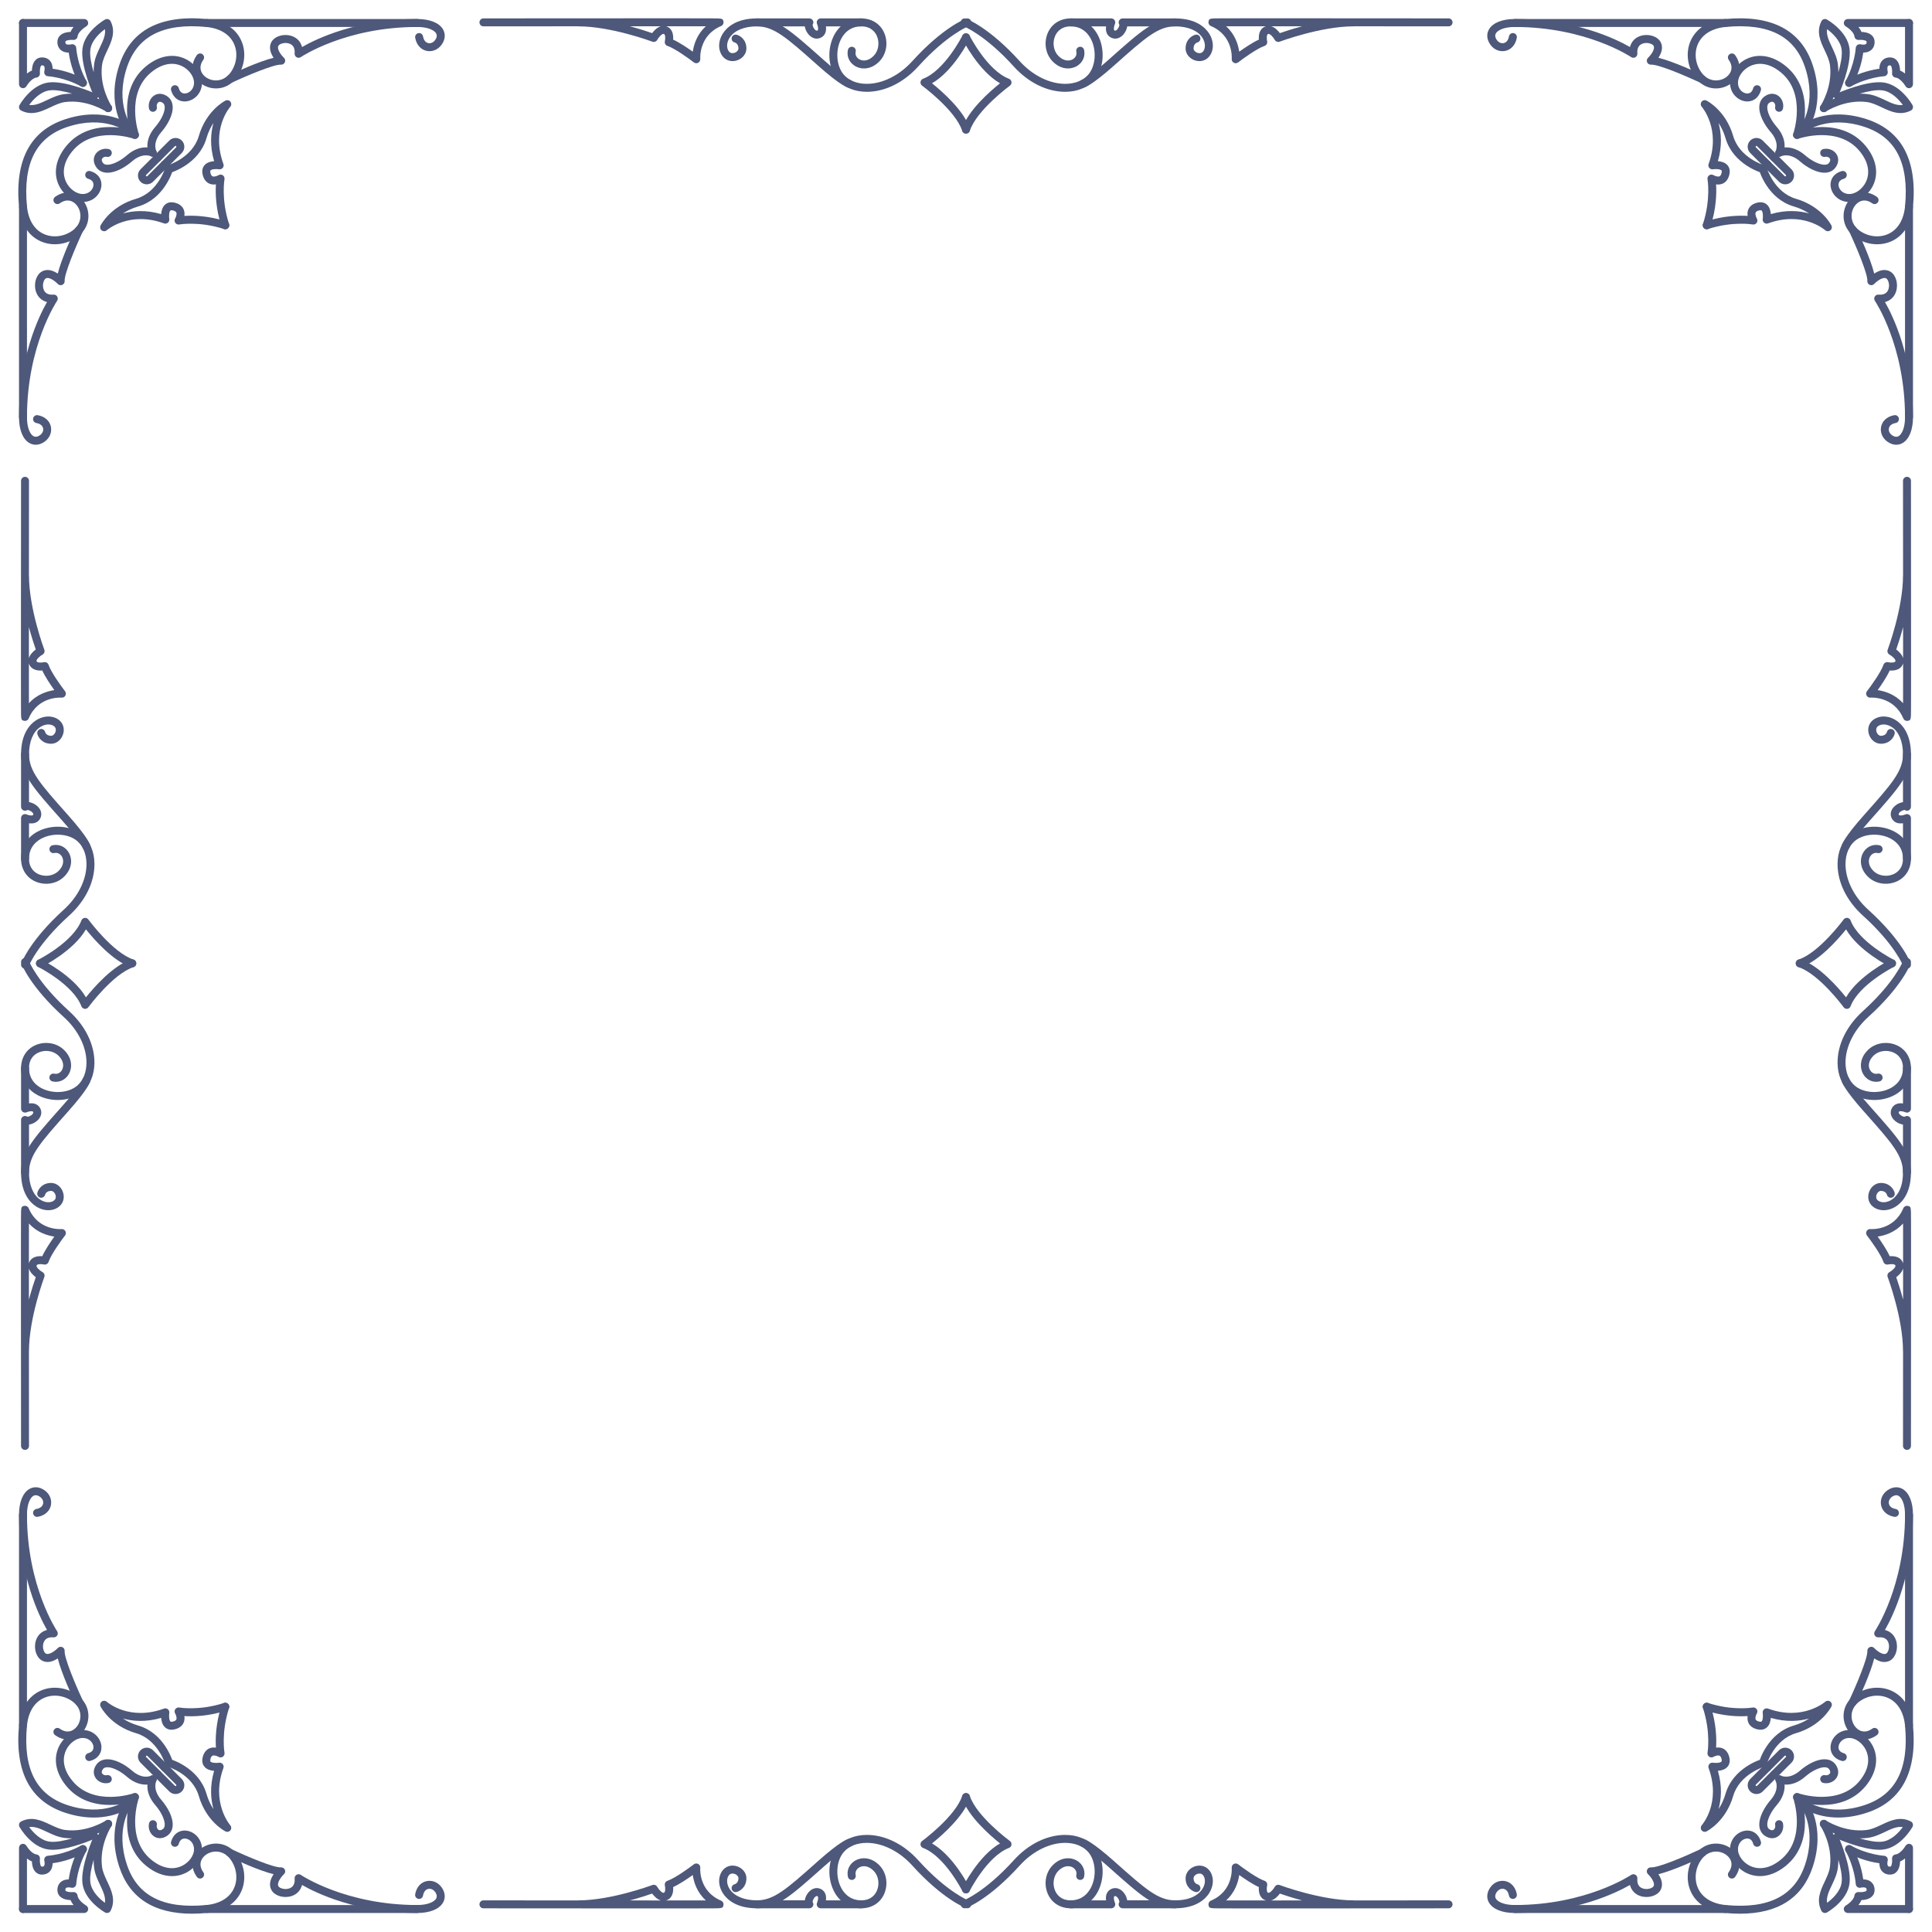 <?xml version="1.0" encoding="utf-8"?>
<!-- Generator: Adobe Illustrator 27.5.0, SVG Export Plug-In . SVG Version: 6.00 Build 0)  -->
<svg version="1.1" xmlns="http://www.w3.org/2000/svg" xmlns:xlink="http://www.w3.org/1999/xlink" x="0px" y="0px"
	width="500" height="500" viewBox="35 25 430 430" xml:space="preserve" preserveAspectRatio="none" fill="#4d587a">
<g id="OBJECTS">
	<g>
		<g>
			<g>
				<g>
					<g>
						<path d="M47.209,79.367c-1.072,0-2.135-0.21-3.113-0.64c-2.783-1.224-4.509-3.945-4.86-7.661
							c-0.981-10.39,2.472-16.957,10.263-19.519c8.946-2.94,14.314,1.077,14.539,1.249c0.387,0.298,0.46,0.854,0.162,1.242
							c-0.297,0.387-0.851,0.459-1.239,0.164l0,0c-0.196-0.148-4.899-3.606-12.908-0.972c-6.998,2.3-9.96,8.081-9.054,17.67
							c0.288,3.049,1.641,5.254,3.81,6.207c2.03,0.894,4.552,0.556,6.422-0.86c2.061-1.561,2.02-3.976,0.934-5.454
							c-0.766-1.044-2.185-1.734-3.871-0.534c-0.398,0.284-0.951,0.19-1.235-0.208c-0.283-0.398-0.19-0.951,0.208-1.235
							c2.559-1.822,5.021-0.846,6.324,0.929c1.586,2.16,1.672,5.668-1.293,7.914C50.814,78.782,48.999,79.367,47.209,79.367z"/>
						<path d="M42.947,123.984c-0.513,0-1.01-0.139-1.466-0.418c-1.429-0.872-2.249-2.953-2.249-5.709
							c0-13.339,4.403-22.428,6.236-25.634c-1.198-0.308-2.082-1.124-2.472-2.339c-0.544-1.693,0.024-3.678,1.266-4.423
							c1.263-0.759,2.626-0.211,3.596,0.434c0.804-3.299,3.384-8.873,3.988-10.156c0.208-0.443,0.737-0.633,1.178-0.424
							c0.443,0.208,0.632,0.736,0.424,1.178c-1.625,3.452-4.165,9.502-4.059,11.036c0.026,0.374-0.187,0.724-0.531,0.873
							c-0.344,0.151-0.744,0.066-1-0.209c-0.553-0.589-1.939-1.664-2.685-1.215c-0.422,0.253-0.815,1.357-0.492,2.363
							c0.294,0.916,1.038,1.33,2.221,1.235c0.345-0.029,0.667,0.143,0.837,0.438c0.172,0.295,0.158,0.663-0.035,0.945
							c-0.067,0.098-6.703,9.991-6.703,25.897c0,2.467,0.755,3.803,1.401,4.198c0.36,0.22,0.761,0.211,1.224-0.028
							c0.691-0.355,1.075-0.997,0.978-1.635c-0.098-0.638-0.648-1.089-1.51-1.239c-0.482-0.084-0.805-0.543-0.721-1.024
							c0.084-0.481,0.538-0.802,1.024-0.721c1.611,0.281,2.744,1.321,2.957,2.717c0.214,1.403-0.539,2.767-1.918,3.477
							C43.942,123.857,43.437,123.984,42.947,123.984z"/>
						<path d="M40.117,118.743c-0.489,0-0.885-0.396-0.885-0.885V70.983c0-0.489,0.396-0.885,0.885-0.885
							c0.489,0,0.885,0.396,0.885,0.885v46.875C41.002,118.346,40.606,118.743,40.117,118.743z"/>
						<path d="M53.402,69.958c-2.077,0-4.256-1.529-5.299-3.718c-1.279-2.686-0.701-5.845,1.589-8.667
							c5.527-6.813,15.219-3.524,15.629-3.38c0.461,0.161,0.704,0.665,0.543,1.127c-0.161,0.461-0.667,0.704-1.127,0.545
							c-0.089-0.031-8.933-3.015-13.67,2.824c-2.521,3.108-1.937,5.588-1.365,6.79c0.748,1.57,2.304,2.709,3.701,2.709
							c1.391,0,2.269-0.963,2.39-1.868c0.058-0.437-0.016-1.216-1.171-1.531c-0.472-0.128-0.75-0.615-0.622-1.086
							c0.128-0.472,0.614-0.752,1.086-0.622c1.715,0.466,2.682,1.829,2.462,3.473C57.327,68.204,55.799,69.958,53.402,69.958z"/>
						<path d="M41.989,50.164c-0.734,0-1.491-0.156-2.272-0.552c-0.215-0.109-0.377-0.302-0.447-0.533
							c-0.07-0.231-0.043-0.48,0.076-0.691c0.105-0.186,2.608-4.568,6.515-5.04c3.705-0.45,10.05,2.336,10.318,2.454
							c0.426,0.188,0.63,0.673,0.476,1.105c1.728,0.651,2.82,1.37,2.911,1.431c0.406,0.271,0.514,0.82,0.244,1.226
							c-0.272,0.406-0.821,0.516-1.227,0.246c-0.041-0.027-4.167-2.724-9.059-2.106c-1.126,0.143-2.243,0.67-3.322,1.181
							C44.909,49.498,43.5,50.164,41.989,50.164z M41.492,48.352c1.273,0.205,2.536-0.396,3.952-1.066
							c1.205-0.57,2.451-1.159,3.857-1.337c0.608-0.077,1.2-0.11,1.783-0.108c-1.733-0.507-3.636-0.902-5.012-0.734
							C44.002,45.356,42.337,47.208,41.492,48.352z"/>
						<path d="M58.924,63.441c-0.138,0-0.274-0.007-0.409-0.021c-0.843-0.089-1.539-0.469-2.012-1.1
							c-0.739-0.985-0.831-2.109-0.248-3.007c0.603-0.928,1.812-1.395,2.937-1.137c0.477,0.109,0.775,0.584,0.665,1.06
							c-0.109,0.477-0.585,0.777-1.06,0.665c-0.403-0.09-0.858,0.07-1.057,0.377c-0.213,0.328-0.02,0.714,0.18,0.98
							c0.111,0.149,0.313,0.352,0.78,0.401c1.127,0.109,2.98-0.737,4.518-2.079c3.258-2.844,6.061-1.439,6.178-1.377
							c0.434,0.225,0.603,0.76,0.377,1.194c-0.223,0.431-0.753,0.599-1.184,0.382c-0.097-0.047-1.907-0.871-4.208,1.136
							C62.943,62.169,60.803,63.44,58.924,63.441z"/>
						<path d="M67.663,66.025c-0.501,0-1.003-0.191-1.385-0.573c-0.764-0.764-0.764-2.006,0-2.77l3.202-3.202
							c0.346-0.346,0.906-0.346,1.252,0c0.346,0.346,0.346,0.906,0,1.252l-3.202,3.202c-0.074,0.073-0.074,0.193,0,0.266
							c0.073,0.074,0.193,0.074,0.266,0l3.202-3.202c0.346-0.346,0.906-0.346,1.252,0c0.346,0.346,0.346,0.906,0,1.252l-3.202,3.202
							C68.667,65.835,68.165,66.025,67.663,66.025z"/>
						<path d="M58.178,76.467c-0.19,0-0.38-0.061-0.54-0.184c-0.337-0.259-0.442-0.721-0.251-1.1
							c0.088-0.174,2.215-4.284,7.878-5.932c4.876-1.42,6.492-6.819,6.508-6.873c0.136-0.47,0.629-0.741,1.097-0.604
							c0.469,0.136,0.74,0.627,0.604,1.097c-0.075,0.26-1.913,6.392-7.714,8.08c-1.358,0.396-2.484,0.956-3.403,1.561
							c2.2-0.612,5.088-0.851,8.513,0.142c0.054-0.722,0.262-1.556,0.863-2.102c0.392-0.355,1.095-0.717,2.223-0.427
							c1.215,0.314,1.723,0.998,1.934,1.517c0.195,0.479,0.209,0.973,0.143,1.416c1.853-0.123,5.305-0.083,9.379,1.238
							c0.465,0.15,0.72,0.65,0.569,1.115c-0.15,0.465-0.647,0.722-1.115,0.569c-5.536-1.794-9.92-1.026-9.964-1.02
							c-0.343,0.066-0.691-0.081-0.889-0.368c-0.198-0.287-0.209-0.663-0.029-0.961c0.154-0.261,0.426-0.934,0.265-1.324
							c-0.086-0.207-0.333-0.364-0.736-0.468c-0.2-0.052-0.465-0.09-0.589,0.022c-0.309,0.281-0.344,1.296-0.25,1.889
							c0.049,0.309-0.07,0.622-0.312,0.822c-0.242,0.199-0.573,0.255-0.866,0.148c-7.716-2.817-12.682,1.479-12.73,1.523
							C58.599,76.392,58.389,76.467,58.178,76.467z"/>
						<path d="M40.117,44.629c-0.076,0-0.153-0.01-0.229-0.03c-0.387-0.103-0.656-0.454-0.656-0.855V30.117
							c0-0.489,0.396-0.885,0.885-0.885c0.489,0,0.885,0.396,0.885,0.885v11.247c0.327-0.262,0.695-0.494,1.098-0.653
							c0.023-0.709,0.181-1.714,0.82-2.356c0.437-0.44,1.02-0.635,1.684-0.57c0.912,0.091,1.41,0.554,1.666,0.926
							c0.344,0.5,0.437,1.092,0.436,1.588c1.415,0.197,4.243,0.767,7.172,2.377c0.429,0.236,0.585,0.774,0.35,1.202
							c-0.236,0.428-0.776,0.584-1.202,0.35c-3.701-2.034-7.313-2.258-7.349-2.26c-0.266-0.015-0.513-0.15-0.669-0.366
							c-0.156-0.216-0.207-0.492-0.137-0.749c0.08-0.307,0.117-0.886-0.059-1.138c-0.027-0.038-0.097-0.14-0.384-0.168
							c-0.177-0.017-0.225,0.029-0.253,0.057c-0.271,0.273-0.344,1.173-0.29,1.69c0.051,0.484-0.299,0.918-0.783,0.971
							c-0.969,0.108-1.951,1.456-2.218,1.92C40.723,44.465,40.428,44.629,40.117,44.629z"/>
					</g>
					<g>
						<path d="M63.498,54.383c-0.265,0-0.528-0.119-0.702-0.345c-0.172-0.224-4.19-5.593-1.249-14.539
							c2.562-7.791,9.125-11.246,19.519-10.263c3.716,0.351,6.438,2.077,7.661,4.86c1.148,2.61,0.728,5.83-1.069,8.203
							c-2.246,2.964-5.753,2.879-7.914,1.293c-1.775-1.303-2.751-3.765-0.929-6.324c0.284-0.399,0.836-0.491,1.234-0.208
							c0.398,0.284,0.492,0.836,0.208,1.234c-1.199,1.685-0.51,3.104,0.534,3.871c1.477,1.086,3.893,1.126,5.454-0.934
							c1.416-1.87,1.754-4.391,0.86-6.422c-0.953-2.169-3.158-3.522-6.207-3.81c-9.59-0.908-15.369,2.056-17.67,9.054
							c-2.652,8.065,0.933,12.858,0.97,12.906c0.298,0.388,0.226,0.943-0.162,1.241C63.876,54.323,63.686,54.383,63.498,54.383z"/>
						<path d="M86.117,43.532c-0.332,0-0.65-0.188-0.801-0.508c-0.208-0.442-0.019-0.97,0.424-1.178
							c1.283-0.604,6.857-3.184,10.156-3.988c-0.645-0.97-1.193-2.332-0.434-3.596c0.746-1.243,2.73-1.812,4.423-1.266
							c1.215,0.39,2.031,1.274,2.339,2.472c3.205-1.833,12.294-6.236,25.634-6.236c2.756,0,4.837,0.82,5.709,2.249
							c0.544,0.892,0.557,1.942,0.035,2.956c-0.709,1.379-2.072,2.133-3.477,1.918c-1.395-0.213-2.436-1.346-2.717-2.957
							c-0.084-0.482,0.239-0.94,0.72-1.024c0.486-0.082,0.94,0.239,1.024,0.721c0.15,0.862,0.602,1.413,1.239,1.51
							c0.637,0.099,1.279-0.286,1.635-0.978c0.238-0.463,0.248-0.864,0.028-1.224c-0.394-0.647-1.73-1.401-4.198-1.401
							c-15.906,0-25.799,6.636-25.897,6.703c-0.28,0.192-0.648,0.207-0.944,0.035c-0.295-0.171-0.466-0.497-0.438-0.837
							c0.096-1.179-0.32-1.927-1.235-2.221c-1.006-0.322-2.11,0.07-2.363,0.492c-0.448,0.747,0.625,2.132,1.216,2.686
							c0.273,0.256,0.356,0.657,0.206,1c-0.15,0.344-0.502,0.553-0.872,0.53c-1.52-0.1-7.583,2.434-11.036,4.059
							C86.372,43.505,86.244,43.532,86.117,43.532z"/>
						<path d="M127.857,31.002H80.983c-0.489,0-0.885-0.396-0.885-0.885c0-0.489,0.396-0.885,0.885-0.885
							h46.875c0.489,0,0.885,0.396,0.885,0.885C128.743,30.606,128.346,31.002,127.857,31.002z"/>
						<path d="M65.028,55.914c-0.366,0-0.708-0.228-0.835-0.593c-0.144-0.41-3.433-10.101,3.38-15.629
							c2.822-2.289,5.982-2.868,8.667-1.589c2.189,1.043,3.718,3.222,3.718,5.299c0,2.397-1.754,3.925-3.404,4.145
							c-1.645,0.219-3.007-0.747-3.473-2.462c-0.128-0.472,0.15-0.958,0.622-1.086c0.472-0.129,0.958,0.15,1.086,0.622
							c0.314,1.156,1.095,1.232,1.531,1.171c0.906-0.121,1.868-0.999,1.868-2.39c0-1.396-1.139-2.953-2.709-3.701
							c-1.201-0.572-3.681-1.157-6.79,1.365c-5.839,4.738-2.855,13.582-2.824,13.67c0.16,0.462-0.083,0.966-0.545,1.127
							C65.223,55.898,65.125,55.914,65.028,55.914z"/>
						<path d="M59.074,49.959c-0.285,0-0.565-0.137-0.736-0.393c-0.061-0.091-0.78-1.183-1.431-2.911
							c-0.431,0.153-0.916-0.05-1.105-0.476c-0.118-0.268-2.902-6.613-2.454-10.318c0.472-3.907,4.853-6.411,5.04-6.515
							c0.21-0.118,0.46-0.145,0.691-0.076c0.231,0.07,0.423,0.232,0.532,0.447c1.212,2.39,0.183,4.565-0.725,6.485
							c-0.511,1.08-1.039,2.196-1.181,3.322c-0.62,4.89,2.078,9.018,2.105,9.059c0.27,0.407,0.16,0.956-0.246,1.227
							C59.414,49.911,59.243,49.959,59.074,49.959z M58.352,31.493c-1.144,0.845-2.996,2.51-3.246,4.58
							c-0.166,1.377,0.227,3.279,0.734,5.012c-0.002-0.579,0.031-1.174,0.108-1.783c0.178-1.406,0.768-2.652,1.337-3.857
							C57.956,34.028,58.553,32.765,58.352,31.493z"/>
						<path d="M68.989,59.874c-0.32,0-0.629-0.174-0.786-0.477c-0.061-0.118-1.465-2.92,1.377-6.178
							c1.342-1.538,2.197-3.397,2.079-4.518c-0.049-0.467-0.253-0.669-0.401-0.78c-0.267-0.2-0.653-0.393-0.98-0.18
							c-0.307,0.199-0.469,0.654-0.377,1.057c0.109,0.476-0.188,0.951-0.665,1.06c-0.472,0.113-0.951-0.188-1.06-0.665
							c-0.258-1.126,0.21-2.334,1.137-2.937c0.897-0.583,2.021-0.491,3.007,0.248c0.63,0.472,1.011,1.168,1.1,2.011
							c0.208,1.971-1.158,4.323-2.505,5.868c-2.058,2.359-1.15,4.18-1.14,4.198c0.226,0.434,0.057,0.968-0.377,1.193
							C69.266,59.842,69.127,59.874,68.989,59.874z"/>
						<path d="M71.625,62.51c-0.227,0-0.453-0.086-0.626-0.259c-0.346-0.346-0.346-0.906,0-1.252l3.202-3.202
							c0.073-0.074,0.073-0.193,0-0.266c-0.074-0.074-0.193-0.074-0.266,0l-3.202,3.202c-0.346,0.346-0.906,0.346-1.252,0
							c-0.346-0.346-0.346-0.906,0-1.252l3.202-3.202c0.763-0.764,2.007-0.764,2.77,0c0.764,0.764,0.764,2.006,0,2.77l-3.202,3.202
							C72.078,62.424,71.851,62.51,71.625,62.51z"/>
						<path d="M85.139,76.024c-0.373,0-0.721-0.238-0.842-0.613c-1.32-4.073-1.359-7.525-1.238-9.379
							c-0.444,0.066-0.938,0.052-1.417-0.143c-0.519-0.211-1.203-0.719-1.517-1.934c-0.291-1.129,0.071-1.832,0.427-2.223
							c0.546-0.6,1.38-0.809,2.102-0.863c-0.993-3.425-0.754-6.313-0.142-8.513c-0.605,0.919-1.165,2.045-1.561,3.403
							c-1.688,5.801-7.82,7.639-8.08,7.714c-0.47,0.137-0.958-0.134-1.095-0.603c-0.137-0.469,0.133-0.96,0.601-1.097
							c0.054-0.016,5.462-1.656,6.875-6.508c1.648-5.663,5.758-7.791,5.932-7.878c0.38-0.19,0.842-0.086,1.1,0.251
							c0.259,0.337,0.243,0.81-0.039,1.128c-0.176,0.201-4.323,5.058-1.523,12.73c0.108,0.295,0.051,0.624-0.148,0.866
							c-0.2,0.243-0.515,0.361-0.822,0.312c-0.595-0.091-1.612-0.055-1.889,0.251c-0.112,0.123-0.074,0.388-0.022,0.588
							c0.104,0.405,0.263,0.652,0.471,0.737c0.401,0.163,1.109-0.138,1.321-0.266c0.297-0.181,0.673-0.169,0.961,0.029
							c0.287,0.198,0.431,0.546,0.368,0.889c-0.008,0.043-0.774,4.426,1.02,9.964c0.151,0.465-0.104,0.964-0.569,1.115
							C85.321,76.01,85.229,76.024,85.139,76.024z"/>
						<path d="M53.453,44.337c-0.313,0-0.616-0.165-0.777-0.459c-1.61-2.929-2.181-5.756-2.377-7.172
							c-0.002,0-0.004,0-0.006,0c-0.494,0-1.084-0.093-1.582-0.436c-0.372-0.257-0.835-0.754-0.926-1.666
							c-0.066-0.664,0.131-1.246,0.57-1.684c0.642-0.639,1.647-0.798,2.356-0.82c0.16-0.403,0.392-0.771,0.654-1.098H40.117
							c-0.489,0-0.885-0.396-0.885-0.885c0-0.489,0.396-0.885,0.885-0.885h13.626c0.401,0,0.752,0.269,0.855,0.656
							c0.104,0.387-0.066,0.796-0.413,0.996c-0.463,0.27-1.813,1.258-1.92,2.218c-0.054,0.483-0.485,0.826-0.971,0.783
							c-0.534-0.051-1.419,0.019-1.691,0.291c-0.028,0.028-0.075,0.075-0.057,0.252c0.029,0.287,0.13,0.357,0.168,0.384
							c0.252,0.175,0.831,0.138,1.142,0.057c0.257-0.066,0.533-0.014,0.746,0.142c0.214,0.156,0.35,0.4,0.364,0.665
							c0.002,0.036,0.226,3.648,2.26,7.349c0.236,0.428,0.079,0.967-0.35,1.202C53.743,44.302,53.597,44.337,53.453,44.337z"/>
					</g>
				</g>
				<g>
					<g>
						<path d="M452.791,79.367c-1.79,0-3.605-0.585-5.089-1.709c-2.965-2.246-2.879-5.754-1.292-7.914
							c1.303-1.775,3.763-2.75,6.324-0.929c0.399,0.284,0.491,0.837,0.208,1.235c-0.283,0.398-0.836,0.491-1.235,0.208
							c-1.683-1.2-3.104-0.51-3.87,0.534c-1.086,1.479-1.127,3.893,0.935,5.454c1.868,1.415,4.389,1.753,6.422,0.86
							c2.168-0.954,3.521-3.158,3.81-6.207c0.905-9.59-2.056-15.369-9.053-17.67c-8.065-2.653-12.86,0.933-12.906,0.969
							c-0.387,0.299-0.943,0.226-1.242-0.162c-0.297-0.388-0.226-0.944,0.163-1.242c0.224-0.173,5.591-4.189,14.539-1.249
							c7.791,2.562,11.244,9.129,10.262,19.519c-0.351,3.717-2.077,6.438-4.859,7.661C454.926,79.157,453.863,79.367,452.791,79.367
							z"/>
						<path d="M457.053,123.984c-0.49,0-0.994-0.128-1.49-0.383c-1.38-0.709-2.133-2.074-1.918-3.477
							c0.213-1.395,1.346-2.436,2.957-2.717c0.483-0.082,0.939,0.239,1.024,0.721c0.084,0.481-0.239,0.94-0.721,1.024
							c-0.862,0.15-1.413,0.602-1.509,1.239c-0.098,0.638,0.286,1.28,0.977,1.636c0.464,0.238,0.865,0.247,1.223,0.028
							c0.647-0.395,1.401-1.73,1.401-4.198c0-15.906-6.634-25.799-6.702-25.897c-0.193-0.282-0.206-0.65-0.035-0.945
							c0.171-0.295,0.496-0.469,0.837-0.438c1.19,0.096,1.927-0.319,2.221-1.235c0.323-1.006-0.069-2.11-0.492-2.363
							c-0.746-0.445-2.132,0.625-2.686,1.215c-0.256,0.274-0.656,0.357-1,0.207c-0.343-0.15-0.555-0.498-0.53-0.872
							c0.106-1.535-2.433-7.584-4.058-11.036c-0.208-0.443-0.019-0.97,0.424-1.178c0.443-0.209,0.97-0.018,1.178,0.424
							c0.604,1.283,3.184,6.857,3.989,10.157c0.97-0.646,2.33-1.193,3.596-0.434c1.242,0.746,1.81,2.73,1.266,4.423
							c-0.391,1.215-1.274,2.031-2.472,2.339c1.833,3.205,6.236,12.293,6.236,25.634c0,2.756-0.819,4.837-2.249,5.709
							C458.063,123.845,457.566,123.984,457.053,123.984z"/>
						<path d="M459.882,118.743c-0.489,0-0.885-0.396-0.885-0.885V70.983c0-0.489,0.396-0.885,0.885-0.885
							c0.489,0,0.885,0.396,0.885,0.885v46.875C460.768,118.346,460.372,118.743,459.882,118.743z"/>
						<path d="M446.597,69.958c-2.397,0-3.925-1.754-4.145-3.404c-0.219-1.644,0.747-3.007,2.462-3.473
							c0.47-0.129,0.958,0.15,1.087,0.622c0.128,0.472-0.15,0.958-0.621,1.086c-1.156,0.314-1.23,1.094-1.172,1.531
							c0.121,0.906,1,1.868,2.39,1.868c1.396,0,2.952-1.139,3.7-2.709c0.572-1.202,1.157-3.682-1.365-6.79
							c-4.752-5.857-13.581-2.855-13.669-2.824c-0.462,0.163-0.966-0.082-1.128-0.543c-0.161-0.461,0.082-0.967,0.544-1.128
							c0.408-0.144,10.102-3.434,15.628,3.38c2.289,2.822,2.868,5.981,1.589,8.667C450.853,68.429,448.675,69.958,446.597,69.958z"
							/>
						<path d="M458.011,50.164c-1.511,0-2.919-0.666-4.212-1.277c-1.08-0.511-2.197-1.039-3.323-1.181
							c-4.889-0.622-9.018,2.078-9.059,2.106c-0.406,0.27-0.956,0.16-1.227-0.246c-0.272-0.406-0.163-0.955,0.244-1.226
							c0.091-0.061,1.184-0.78,2.912-1.431c-0.154-0.432,0.05-0.916,0.476-1.105c0.268-0.118,6.599-2.905,10.318-2.454
							c3.907,0.472,6.41,4.853,6.515,5.04c0.118,0.21,0.145,0.46,0.075,0.691c-0.07,0.231-0.232,0.423-0.447,0.532
							C459.502,50.007,458.745,50.164,458.011,50.164z M448.97,45.84c0.562,0,1.139,0.033,1.728,0.108
							c1.406,0.178,2.651,0.768,3.857,1.337c1.416,0.67,2.678,1.27,3.952,1.066c-0.845-1.144-2.509-2.996-4.58-3.246
							c-1.378-0.168-3.279,0.227-5.012,0.734C448.933,45.84,448.952,45.84,448.97,45.84z"/>
						<path d="M441.076,63.441c-1.879,0-4.019-1.271-5.458-2.527c-2.315-2.019-4.132-1.172-4.208-1.135
							c-0.435,0.212-0.965,0.037-1.183-0.396c-0.218-0.433-0.053-0.957,0.377-1.18c0.117-0.061,2.918-1.467,6.178,1.377
							c1.539,1.343,3.409,2.191,4.518,2.079c0.468-0.049,0.67-0.253,0.781-0.401c0.199-0.266,0.393-0.652,0.179-0.98
							c-0.2-0.308-0.659-0.467-1.056-0.377c-0.477,0.111-0.951-0.188-1.061-0.665c-0.109-0.476,0.188-0.951,0.665-1.06
							c1.128-0.258,2.334,0.209,2.937,1.137c0.583,0.898,0.492,2.022-0.247,3.007c-0.473,0.631-1.169,1.011-2.012,1.1
							C441.351,63.434,441.214,63.441,441.076,63.441z"/>
						<path d="M432.336,66.025c-0.501,0-1.003-0.191-1.385-0.573l-3.202-3.202
							c-0.346-0.346-0.346-0.906,0-1.252c0.346-0.346,0.906-0.346,1.252,0l3.202,3.202c0.074,0.074,0.192,0.074,0.266,0
							c0.073-0.073,0.073-0.193,0-0.266l-3.202-3.202c-0.346-0.346-0.346-0.906,0-1.252c0.346-0.346,0.906-0.346,1.252,0
							l3.202,3.202c0.763,0.764,0.763,2.006,0,2.77C433.339,65.835,432.838,66.025,432.336,66.025z"/>
						<path d="M441.822,76.467c-0.211,0-0.421-0.075-0.588-0.223c-0.201-0.176-5.056-4.322-12.731-1.523
							c-0.294,0.106-0.624,0.05-0.866-0.149c-0.242-0.199-0.36-0.512-0.311-0.822c0.092-0.595,0.055-1.611-0.251-1.889
							c-0.125-0.113-0.387-0.074-0.588-0.022c-0.405,0.105-0.653,0.263-0.737,0.471c-0.164,0.403,0.137,1.109,0.265,1.321
							c0.181,0.298,0.169,0.674-0.029,0.961c-0.197,0.287-0.546,0.435-0.888,0.368c-0.045-0.007-4.425-0.774-9.964,1.02
							c-0.469,0.151-0.965-0.104-1.115-0.569c-0.15-0.465,0.104-0.964,0.569-1.115c4.074-1.32,7.526-1.359,9.379-1.238
							c-0.067-0.443-0.053-0.937,0.143-1.416c0.212-0.519,0.718-1.204,1.935-1.518c1.128-0.289,1.832,0.072,2.222,0.426
							c0.601,0.546,0.809,1.38,0.863,2.102c3.423-0.993,6.314-0.755,8.514-0.142c-0.919-0.605-2.045-1.165-3.403-1.561
							c-5.802-1.688-7.639-7.82-7.715-8.08c-0.136-0.469,0.134-0.959,0.603-1.095c0.47-0.137,0.961,0.133,1.098,0.601
							c0.016,0.055,1.656,5.463,6.509,6.875c5.663,1.648,7.79,5.758,7.877,5.932c0.192,0.38,0.086,0.841-0.251,1.1
							C442.202,76.406,442.012,76.467,441.822,76.467z"/>
						<path d="M459.882,44.629c-0.31,0-0.606-0.164-0.767-0.443c-0.27-0.463-1.259-1.813-2.218-1.92
							c-0.484-0.054-0.833-0.488-0.782-0.971c0.053-0.533-0.019-1.419-0.291-1.69c-0.028-0.029-0.079-0.075-0.252-0.057
							c-0.287,0.028-0.357,0.13-0.384,0.168c-0.176,0.251-0.138,0.83-0.057,1.142c0.066,0.257,0.015,0.533-0.142,0.747
							c-0.156,0.214-0.401,0.35-0.666,0.364c-0.036,0.002-3.648,0.226-7.349,2.26c-0.427,0.236-0.967,0.079-1.202-0.349
							c-0.236-0.429-0.079-0.967,0.349-1.203c2.929-1.61,5.756-2.181,7.171-2.377c-0.001-0.495,0.092-1.088,0.436-1.587
							c0.257-0.373,0.755-0.836,1.667-0.927c0.664-0.065,1.246,0.131,1.683,0.57c0.64,0.642,0.798,1.647,0.82,2.356
							c0.403,0.16,0.771,0.392,1.098,0.653V30.117c0-0.489,0.396-0.885,0.885-0.885c0.489,0,0.885,0.396,0.885,0.885v13.626
							c0,0.401-0.269,0.752-0.656,0.855C460.035,44.619,459.958,44.629,459.882,44.629z"/>
					</g>
					<g>
						<path d="M436.502,54.383c-0.189,0-0.378-0.06-0.539-0.184c-0.387-0.297-0.46-0.851-0.164-1.238l0,0
							c0.149-0.196,3.606-4.897,0.972-12.909c-2.3-6.999-8.088-9.959-17.67-9.054c-3.049,0.288-5.254,1.641-6.207,3.81
							c-0.893,2.032-0.555,4.552,0.86,6.422c1.562,2.062,3.975,2.02,5.454,0.935c1.044-0.767,1.733-2.186,0.534-3.871
							c-0.284-0.398-0.191-0.951,0.207-1.235c0.399-0.283,0.953-0.19,1.234,0.208c1.822,2.56,0.846,5.022-0.928,6.325
							c-2.16,1.586-5.667,1.672-7.913-1.293c-1.797-2.373-2.217-5.593-1.07-8.203c1.224-2.783,3.945-4.509,7.662-4.86
							c10.384-0.976,16.957,2.471,19.518,10.263c2.941,8.946-1.076,14.314-1.248,14.539
							C437.03,54.264,436.767,54.383,436.502,54.383z"/>
						<path d="M413.882,43.532c-0.126,0-0.254-0.027-0.376-0.084c-3.452-1.625-9.46-4.169-11.036-4.059
							c-0.369,0.023-0.724-0.187-0.872-0.531c-0.15-0.344-0.066-0.745,0.208-1c0.589-0.553,1.663-1.938,1.215-2.685
							c-0.254-0.422-1.357-0.815-2.363-0.492c-0.916,0.294-1.331,1.042-1.235,2.221c0.028,0.34-0.143,0.666-0.438,0.837
							c-0.295,0.172-0.663,0.158-0.945-0.035c-0.098-0.067-9.991-6.703-25.897-6.703c-2.466,0-3.803,0.755-4.197,1.401
							c-0.22,0.361-0.211,0.761,0.028,1.225c0.354,0.691,0.999,1.072,1.635,0.977c0.638-0.097,1.089-0.648,1.24-1.51
							c0.084-0.481,0.536-0.802,1.024-0.721c0.482,0.084,0.804,0.542,0.72,1.024c-0.281,1.611-1.322,2.744-2.717,2.957
							c-1.4,0.215-2.767-0.539-3.477-1.918c-0.521-1.014-0.508-2.064,0.036-2.957c0.872-1.429,2.953-2.249,5.708-2.249
							c13.34,0,22.43,4.403,25.635,6.236c0.308-1.198,1.124-2.082,2.339-2.472c1.695-0.546,3.678,0.024,4.423,1.266
							c0.758,1.263,0.211,2.626-0.435,3.596c3.3,0.804,8.873,3.384,10.156,3.988c0.443,0.208,0.632,0.736,0.424,1.178
							C414.533,43.345,414.214,43.532,413.882,43.532z"/>
						<path d="M419.018,31.002h-46.876c-0.489,0-0.885-0.396-0.885-0.885c0-0.489,0.396-0.885,0.885-0.885
							h46.876c0.489,0,0.885,0.396,0.885,0.885C419.903,30.606,419.507,31.002,419.018,31.002z"/>
						<path d="M434.972,55.914c-0.097,0-0.195-0.016-0.292-0.05c-0.461-0.161-0.705-0.665-0.545-1.127
							c0.031-0.089,3.014-8.933-2.824-13.67c-3.108-2.521-5.588-1.937-6.79-1.365c-1.57,0.748-2.709,2.304-2.709,3.701
							c0,1.391,0.963,2.269,1.869,2.39c0.44,0.061,1.216-0.018,1.53-1.171c0.128-0.472,0.616-0.75,1.087-0.622
							c0.471,0.128,0.749,0.615,0.622,1.086c-0.465,1.716-1.84,2.685-3.472,2.462c-1.651-0.22-3.405-1.747-3.406-4.145
							c0-2.077,1.529-4.257,3.718-5.299c2.686-1.28,5.846-0.701,8.667,1.589c6.813,5.528,3.524,15.219,3.381,15.629
							C435.679,55.686,435.337,55.914,434.972,55.914z"/>
						<path d="M440.925,49.959c-0.169,0-0.34-0.048-0.491-0.149c-0.406-0.271-0.516-0.82-0.246-1.227
							c0.028-0.041,2.725-4.169,2.106-9.059c-0.143-1.126-0.671-2.243-1.181-3.322c-0.908-1.92-1.937-4.095-0.724-6.485
							c0.109-0.215,0.301-0.377,0.533-0.447c0.231-0.069,0.481-0.042,0.691,0.076c0.186,0.105,4.567,2.608,5.039,6.515
							c0.446,3.706-2.336,10.05-2.455,10.318c-0.189,0.427-0.675,0.629-1.105,0.476c-0.651,1.728-1.369,2.82-1.431,2.912
							C441.491,49.821,441.211,49.959,440.925,49.959z M441.648,31.493c-0.201,1.273,0.396,2.536,1.066,3.952
							c0.57,1.205,1.159,2.451,1.337,3.857c0.077,0.608,0.11,1.204,0.108,1.783c0.507-1.733,0.9-3.635,0.734-5.012
							C444.644,34.002,442.792,32.338,441.648,31.493z"/>
						<path d="M431.011,59.874c-0.137,0-0.277-0.032-0.407-0.1c-0.431-0.224-0.601-0.753-0.382-1.184
							c0.046-0.095,0.872-1.907-1.136-4.208c-1.347-1.545-2.713-3.897-2.505-5.868c0.089-0.843,0.469-1.539,1.1-2.011
							c0.985-0.74,2.109-0.832,3.008-0.248c0.928,0.603,1.395,1.811,1.137,2.937c-0.11,0.476-0.586,0.776-1.061,0.665
							c-0.476-0.109-0.775-0.584-0.665-1.061c0.092-0.403-0.069-0.857-0.376-1.057c-0.329-0.211-0.714-0.021-0.981,0.18
							c-0.148,0.111-0.351,0.313-0.4,0.78c-0.118,1.122,0.737,2.979,2.079,4.518c2.842,3.258,1.438,6.061,1.377,6.178
							C431.64,59.7,431.331,59.874,431.011,59.874z"/>
						<path d="M428.375,62.51c-0.227,0-0.453-0.086-0.626-0.259l-3.202-3.202
							c-0.763-0.764-0.763-2.006,0-2.77c0.764-0.764,2.006-0.764,2.77,0l3.202,3.202c0.346,0.346,0.346,0.906,0,1.252
							c-0.346,0.346-0.906,0.346-1.252,0l-3.202-3.202c-0.074-0.074-0.192-0.074-0.266,0c-0.074,0.074-0.074,0.193,0,0.266
							l3.202,3.202c0.346,0.346,0.346,0.906,0,1.252C428.828,62.424,428.602,62.51,428.375,62.51z"/>
						<path d="M414.861,76.024c-0.09,0-0.182-0.014-0.273-0.044c-0.465-0.15-0.719-0.65-0.569-1.115
							c1.794-5.538,1.028-9.92,1.02-9.964c-0.062-0.342,0.081-0.691,0.368-0.888c0.286-0.198,0.662-0.209,0.961-0.029
							c0.261,0.154,0.931,0.425,1.324,0.264c0.207-0.085,0.364-0.333,0.468-0.736c0.052-0.2,0.09-0.465-0.022-0.588
							c-0.276-0.306-1.292-0.342-1.891-0.251c-0.306,0.048-0.621-0.071-0.82-0.313c-0.198-0.242-0.255-0.571-0.148-0.865
							c2.816-7.717-1.479-12.681-1.523-12.73c-0.282-0.318-0.298-0.791-0.04-1.128c0.259-0.336,0.718-0.443,1.1-0.251
							c0.174,0.088,4.285,2.215,5.932,7.878c1.42,4.876,6.818,6.492,6.873,6.508c0.469,0.136,0.74,0.627,0.604,1.097
							c-0.136,0.469-0.626,0.739-1.097,0.604c-0.26-0.075-6.391-1.913-8.08-7.714c-0.395-1.358-0.956-2.484-1.56-3.402
							c0.612,2.199,0.85,5.088-0.143,8.513c0.722,0.054,1.555,0.262,2.102,0.863c0.355,0.391,0.718,1.094,0.427,2.222
							c-0.314,1.216-0.998,1.723-1.518,1.935c-0.478,0.195-0.973,0.208-1.416,0.143c0.121,1.854,0.081,5.306-1.238,9.379
							C415.582,75.786,415.235,76.024,414.861,76.024z"/>
						<path d="M446.547,44.337c-0.144,0-0.29-0.035-0.425-0.109c-0.429-0.236-0.585-0.774-0.349-1.202
							c2.033-3.701,2.257-7.313,2.26-7.349c0.015-0.267,0.149-0.513,0.366-0.669c0.216-0.156,0.491-0.207,0.749-0.138
							c0.308,0.08,0.886,0.118,1.138-0.059c0.038-0.027,0.14-0.097,0.169-0.384c0.018-0.177-0.029-0.224-0.057-0.252
							c-0.271-0.271-1.157-0.343-1.693-0.291c-0.493,0.039-0.916-0.301-0.97-0.784c-0.107-0.969-1.456-1.95-1.92-2.218
							c-0.347-0.2-0.516-0.609-0.412-0.996c0.104-0.387,0.454-0.656,0.855-0.656h13.626c0.489,0,0.885,0.396,0.885,0.885
							c0,0.489-0.396,0.885-0.885,0.885h-11.247c0.262,0.327,0.495,0.695,0.654,1.098c0.709,0.023,1.714,0.181,2.357,0.82
							c0.439,0.438,0.636,1.02,0.57,1.684c-0.092,0.912-0.554,1.41-0.927,1.666c-0.498,0.343-1.088,0.436-1.581,0.436
							c-0.003,0-0.004,0-0.006,0c-0.197,1.415-0.768,4.242-2.378,7.172C447.163,44.172,446.86,44.337,446.547,44.337z"/>
					</g>
				</g>
			</g>
			<g>
				<g>
					<g>
						<path d="M444.142,429.526c-5.082,0-8.015-2.195-8.179-2.321c-0.388-0.298-0.46-0.854-0.163-1.241
							c0.298-0.388,0.854-0.46,1.24-0.163c0.213,0.161,4.908,3.604,12.908,0.971c6.997-2.301,9.958-8.081,9.053-17.67
							c-0.289-3.049-1.642-5.254-3.811-6.207c-2.03-0.894-4.55-0.555-6.421,0.86c-2.062,1.561-2.02,3.976-0.935,5.454
							c0.767,1.045,2.187,1.733,3.87,0.534c0.399-0.283,0.952-0.189,1.235,0.207c0.284,0.399,0.191,0.951-0.208,1.235
							c-2.561,1.823-5.022,0.845-6.324-0.928c-1.586-2.16-1.673-5.668,1.292-7.913c2.374-1.799,5.594-2.217,8.203-1.07
							c2.783,1.223,4.508,3.945,4.859,7.662c0.982,10.389-2.471,16.956-10.262,19.518
							C448.118,429.236,445.988,429.526,444.142,429.526z"/>
						<path d="M447.352,404.768c-0.126,0-0.254-0.027-0.376-0.085c-0.443-0.208-0.632-0.736-0.424-1.178
							c1.625-3.452,4.164-9.501,4.058-11.035c-0.025-0.374,0.188-0.724,0.531-0.873c0.344-0.149,0.744-0.066,1.001,0.208
							c0.552,0.59,1.936,1.667,2.684,1.215c0.423-0.253,0.815-1.357,0.492-2.363c-0.294-0.916-1.039-1.334-2.221-1.234
							c-0.342,0.022-0.666-0.143-0.837-0.438s-0.158-0.663,0.035-0.944c0.067-0.098,6.702-9.992,6.702-25.898
							c0-2.467-0.755-3.803-1.401-4.197c-0.36-0.22-0.76-0.211-1.224,0.028c-0.691,0.355-1.075,0.997-0.977,1.635
							c0.097,0.638,0.647,1.089,1.51,1.24c0.482,0.084,0.804,0.542,0.72,1.025c-0.084,0.481-0.536,0.804-1.025,0.72
							c-1.611-0.281-2.744-1.322-2.957-2.717c-0.214-1.403,0.539-2.767,1.918-3.477c1.012-0.52,2.064-0.508,2.955,0.036
							c1.43,0.872,2.249,2.953,2.249,5.708c0,13.34-4.403,22.43-6.236,25.635c1.198,0.308,2.082,1.124,2.472,2.339
							c0.544,1.694-0.024,3.678-1.266,4.423c-1.263,0.757-2.626,0.21-3.596-0.434c-0.805,3.3-3.385,8.872-3.989,10.155
							C448.003,404.58,447.685,404.768,447.352,404.768z"/>
						<path d="M459.882,409.903c-0.489,0-0.885-0.396-0.885-0.885v-46.876c0-0.489,0.396-0.885,0.885-0.885
							c0.489,0,0.885,0.396,0.885,0.885v46.876C460.768,409.507,460.372,409.903,459.882,409.903z"/>
						<path d="M440.511,426.725c-3.136,0-5.629-0.847-5.832-0.918c-0.461-0.162-0.704-0.666-0.543-1.127
							c0.16-0.461,0.663-0.708,1.126-0.545c0.089,0.031,8.932,3.014,13.67-2.824c2.522-3.108,1.937-5.588,1.365-6.79
							c-0.748-1.57-2.304-2.709-3.7-2.709c-1.39,0-2.269,0.963-2.39,1.869c-0.058,0.437,0.017,1.216,1.172,1.53
							c0.471,0.128,0.749,0.615,0.621,1.087c-0.128,0.471-0.616,0.752-1.087,0.622c-1.714-0.466-2.681-1.828-2.462-3.472
							c0.22-1.651,1.748-3.405,4.145-3.406c2.077,0,4.256,1.529,5.299,3.718c1.279,2.686,0.701,5.845-1.589,8.667
							C447.526,425.855,443.688,426.725,440.511,426.725z"/>
						<path d="M453.274,436.7c-3.749,0-9.204-2.393-9.453-2.504c-0.427-0.188-0.63-0.673-0.476-1.105
							c-1.729-0.651-2.821-1.369-2.912-1.431c-0.406-0.272-0.515-0.82-0.244-1.227c0.271-0.405,0.82-0.516,1.227-0.245
							c0.042,0.027,4.17,2.728,9.059,2.106c1.126-0.143,2.243-0.671,3.323-1.181c1.919-0.908,4.096-1.936,6.484-0.724
							c0.215,0.109,0.377,0.301,0.447,0.533c0.07,0.231,0.042,0.48-0.075,0.691c-0.105,0.186-2.608,4.567-6.515,5.039
							C453.865,436.685,453.575,436.7,453.274,436.7z M448.916,434.159c1.732,0.507,3.636,0.903,5.011,0.734
							c2.082-0.251,3.742-2.102,4.583-3.245c-1.273-0.205-2.536,0.395-3.954,1.065c-1.205,0.57-2.451,1.159-3.857,1.337
							C450.09,434.128,449.479,434.166,448.916,434.159z"/>
						<path d="M432.53,422.198c-1.131,0-1.867-0.37-1.926-0.4c-0.434-0.226-0.603-0.761-0.378-1.194
							c0.224-0.431,0.752-0.601,1.185-0.382c0.094,0.045,1.905,0.874,4.207-1.136c1.544-1.347,3.886-2.71,5.868-2.505
							c0.843,0.089,1.539,0.469,2.012,1.099c0.739,0.986,0.832,2.111,0.247,3.009c-0.604,0.928-1.811,1.394-2.937,1.137
							c-0.476-0.109-0.775-0.584-0.665-1.061c0.11-0.476,0.583-0.776,1.061-0.665c0.4,0.092,0.857-0.07,1.056-0.376
							c0.214-0.328,0.02-0.715-0.179-0.981c-0.111-0.148-0.314-0.351-0.781-0.4c-1.122-0.122-2.981,0.737-4.519,2.079
							C435.16,421.835,433.651,422.198,432.53,422.198z"/>
						<path d="M429.893,420.779c-0.227,0-0.453-0.086-0.626-0.259c-0.346-0.346-0.346-0.906,0-1.252
							l3.202-3.202c0.073-0.073,0.073-0.193,0-0.266c-0.074-0.073-0.192-0.073-0.266,0l-3.202,3.202
							c-0.346,0.346-0.906,0.346-1.252,0c-0.346-0.346-0.346-0.906,0-1.252l3.202-3.202c0.764-0.764,2.006-0.764,2.77,0
							c0.763,0.763,0.763,2.007,0,2.77l-3.202,3.202C430.346,420.692,430.12,420.779,429.893,420.779z"/>
						<path d="M427.376,418.26c-0.082,0-0.165-0.011-0.248-0.035c-0.469-0.137-0.738-0.626-0.603-1.095
							c0.076-0.26,1.913-6.391,7.715-8.08c1.369-0.399,2.5-0.961,3.42-1.566c-2.203,0.614-5.096,0.857-8.531-0.137
							c-0.054,0.722-0.262,1.555-0.862,2.102c-0.392,0.355-1.091,0.718-2.223,0.427c-1.216-0.314-1.723-0.999-1.935-1.518
							c-0.195-0.478-0.209-0.973-0.143-1.416c-1.855,0.119-5.305,0.081-9.379-1.238c-0.465-0.15-0.719-0.65-0.569-1.115
							c0.15-0.464,0.647-0.719,1.115-0.569c5.539,1.795,9.921,1.028,9.964,1.02c0.342-0.061,0.691,0.082,0.888,0.368
							c0.198,0.287,0.21,0.663,0.029,0.961c-0.155,0.261-0.426,0.934-0.264,1.323c0.086,0.207,0.333,0.365,0.737,0.469
							c0.199,0.052,0.463,0.091,0.588-0.022c0.306-0.277,0.342-1.293,0.25-1.891c-0.048-0.309,0.072-0.622,0.314-0.82
							c0.241-0.198,0.568-0.255,0.865-0.148c7.716,2.815,12.682-1.479,12.731-1.523c0.316-0.282,0.791-0.299,1.127-0.04
							c0.337,0.259,0.443,0.721,0.251,1.1c-0.087,0.174-2.214,4.285-7.877,5.932c-4.853,1.413-6.492,6.82-6.509,6.875
							C428.112,418.009,427.759,418.26,427.376,418.26z"/>
						<path d="M459.882,450.768c-0.489,0-0.885-0.396-0.885-0.885v-11.247
							c-0.327,0.262-0.695,0.495-1.098,0.654c-0.023,0.709-0.181,1.714-0.82,2.357c-0.437,0.438-1.021,0.637-1.683,0.57
							c-0.912-0.092-1.41-0.555-1.667-0.927c-0.344-0.5-0.436-1.092-0.436-1.587c-1.415-0.197-4.242-0.768-7.171-2.377
							c-0.429-0.235-0.585-0.773-0.349-1.202c0.235-0.428,0.775-0.584,1.202-0.349c3.701,2.033,7.313,2.257,7.349,2.26
							c0.266,0.015,0.513,0.149,0.669,0.366c0.156,0.216,0.207,0.491,0.136,0.749c-0.079,0.308-0.117,0.886,0.059,1.138
							c0.027,0.039,0.098,0.14,0.384,0.169c0.176,0.018,0.224-0.028,0.252-0.057c0.272-0.271,0.343-1.158,0.29-1.693
							c-0.048-0.483,0.302-0.916,0.783-0.97c0.969-0.107,1.95-1.456,2.218-1.92c0.2-0.347,0.61-0.516,0.996-0.412
							c0.387,0.104,0.656,0.454,0.656,0.855v13.626C460.768,450.372,460.372,450.768,459.882,450.768z"/>
					</g>
					<g>
						<path d="M422.247,450.927c-1.057,0-2.16-0.054-3.312-0.163c-3.717-0.351-6.439-2.077-7.662-4.859
							c-1.147-2.61-0.727-5.829,1.07-8.203c2.244-2.964,5.753-2.88,7.913-1.292c1.776,1.303,2.751,3.764,0.928,6.324
							c-0.284,0.397-0.837,0.49-1.234,0.207c-0.399-0.284-0.491-0.836-0.207-1.235c1.199-1.684,0.51-3.104-0.534-3.87
							c-1.479-1.084-3.892-1.127-5.454,0.935c-1.415,1.869-1.753,4.39-0.86,6.421c0.954,2.169,3.158,3.522,6.207,3.811
							c9.588,0.9,15.369-2.056,17.67-9.053c2.652-8.065-0.933-12.859-0.97-12.906c-0.297-0.387-0.226-0.943,0.163-1.241
							c0.387-0.297,0.943-0.227,1.241,0.163c0.172,0.224,4.189,5.593,1.248,14.539C436.175,447.429,430.729,450.927,422.247,450.927
							z"/>
						<path d="M372.142,450.768c-2.755,0-4.836-0.82-5.708-2.25c-0.545-0.891-0.558-1.941-0.036-2.955
							c0.71-1.379,2.076-2.134,3.477-1.918c1.395,0.213,2.436,1.346,2.717,2.957c0.084,0.482-0.239,0.941-0.72,1.024
							c-0.489,0.083-0.941-0.239-1.024-0.72c-0.151-0.863-0.602-1.414-1.24-1.51c-0.635-0.102-1.28,0.285-1.635,0.977
							c-0.239,0.463-0.247,0.864-0.028,1.224c0.394,0.646,1.73,1.401,4.197,1.401c15.906,0,25.8-6.634,25.898-6.702
							c0.279-0.193,0.648-0.208,0.944-0.035c0.295,0.171,0.466,0.497,0.438,0.837c-0.097,1.179,0.319,1.927,1.235,2.221
							c1.004,0.322,2.109-0.069,2.363-0.492c0.448-0.746-0.647-2.156-1.215-2.684c-0.274-0.256-0.358-0.657-0.208-1.001
							c0.149-0.343,0.486-0.546,0.873-0.531c1.533,0.131,7.584-2.433,11.036-4.058c0.444-0.212,0.97-0.019,1.177,0.424
							c0.208,0.442,0.019,0.969-0.424,1.177c-1.283,0.604-6.856,3.184-10.155,3.989c0.645,0.969,1.192,2.332,0.434,3.596
							c-0.745,1.242-2.729,1.81-4.423,1.267c-1.215-0.391-2.031-1.274-2.339-2.473C394.572,446.365,385.482,450.768,372.142,450.768
							z"/>
						<path d="M419.018,450.768h-46.876c-0.489,0-0.885-0.396-0.885-0.885c0-0.489,0.396-0.885,0.885-0.885
							h46.876c0.489,0,0.885,0.396,0.885,0.885C419.903,450.372,419.507,450.768,419.018,450.768z"/>
						<path d="M426.711,442.563c-1.018,0-2.013-0.22-2.951-0.667c-2.189-1.043-3.718-3.222-3.718-5.299
							c0.001-2.397,1.755-3.925,3.406-4.145c1.631-0.217,3.006,0.747,3.472,2.462c0.128,0.472-0.15,0.959-0.622,1.087
							c-0.471,0.13-0.959-0.15-1.087-0.622c-0.314-1.155-1.092-1.223-1.53-1.172c-0.906,0.121-1.869,1-1.869,2.39
							c0,1.396,1.139,2.952,2.709,3.7c1.201,0.572,3.683,1.155,6.79-1.365c5.839-4.738,2.855-13.581,2.824-13.67
							c-0.16-0.462,0.084-0.966,0.545-1.126c0.462-0.16,0.966,0.082,1.127,0.543c0.143,0.41,3.432,10.101-3.381,15.628
							C430.59,441.797,428.61,442.563,426.711,442.563z"/>
						<path d="M441.179,450.768c-0.086,0-0.173-0.013-0.257-0.038c-0.232-0.07-0.424-0.232-0.533-0.447
							c-1.212-2.39-0.183-4.565,0.724-6.484c0.51-1.08,1.038-2.197,1.181-3.323c0.622-4.913-2.078-9.017-2.105-9.058
							c-0.272-0.406-0.163-0.956,0.244-1.228c0.405-0.272,0.956-0.164,1.228,0.244c0.061,0.091,0.78,1.183,1.431,2.912
							c0.43-0.154,0.916,0.048,1.105,0.476c0.119,0.268,2.901,6.612,2.455,10.318c-0.472,3.907-4.853,6.41-5.039,6.515
							C441.479,450.73,441.329,450.768,441.179,450.768z M444.159,438.916c0.002,0.578-0.031,1.174-0.108,1.783
							c-0.178,1.406-0.768,2.651-1.337,3.857c-0.67,1.417-1.267,2.679-1.066,3.952c1.144-0.845,2.996-2.509,3.245-4.58
							C445.059,442.551,444.666,440.648,444.159,438.916z"/>
						<path d="M429.414,434.125c-0.578,0-1.178-0.211-1.734-0.628c-0.631-0.473-1.011-1.169-1.1-2.012
							c-0.207-1.971,1.158-4.323,2.505-5.867c2.019-2.313,1.172-4.132,1.135-4.208c-0.211-0.436-0.036-0.966,0.397-1.183
							c0.431-0.217,0.955-0.053,1.18,0.377c0.061,0.118,1.465,2.919-1.377,6.178c-1.343,1.538-2.198,3.396-2.079,4.519
							c0.049,0.467,0.252,0.669,0.401,0.781c0.265,0.199,0.65,0.394,0.98,0.179c0.307-0.2,0.469-0.654,0.376-1.056
							c-0.11-0.476,0.188-0.952,0.665-1.061c0.475-0.112,0.951,0.188,1.061,0.665c0.259,1.126-0.209,2.333-1.137,2.937
							C430.297,434,429.862,434.125,429.414,434.125z"/>
						<path d="M425.932,424.294c-0.501,0-1.003-0.191-1.385-0.573c-0.763-0.763-0.763-2.007,0-2.77
							l3.202-3.202c0.346-0.346,0.906-0.346,1.252,0c0.346,0.346,0.346,0.906,0,1.252l-3.202,3.202
							c-0.074,0.073-0.074,0.193,0,0.266c0.074,0.073,0.192,0.073,0.266,0l3.202-3.202c0.346-0.346,0.906-0.346,1.252,0
							c0.346,0.346,0.346,0.906,0,1.252l-3.202,3.202C426.935,424.103,426.433,424.294,425.932,424.294z"/>
						<path d="M414.419,432.707c-0.268,0-0.53-0.122-0.703-0.346c-0.258-0.336-0.242-0.809,0.04-1.127
							c0.176-0.201,4.323-5.057,1.523-12.731c-0.107-0.295-0.051-0.624,0.149-0.866c0.199-0.242,0.508-0.363,0.822-0.311
							c0.596,0.09,1.611,0.055,1.888-0.251c0.112-0.124,0.074-0.388,0.022-0.588c-0.104-0.405-0.263-0.653-0.471-0.737
							c-0.402-0.166-1.109,0.137-1.321,0.265c-0.298,0.181-0.674,0.169-0.961-0.029c-0.287-0.197-0.43-0.546-0.368-0.888
							c0.008-0.044,0.774-4.426-1.02-9.964c-0.15-0.465,0.104-0.965,0.569-1.115c0.468-0.151,0.965,0.105,1.115,0.569
							c1.319,4.073,1.359,7.526,1.238,9.379c0.443-0.066,0.938-0.053,1.416,0.143c0.52,0.212,1.204,0.718,1.518,1.935
							c0.29,1.129-0.072,1.832-0.427,2.223c-0.546,0.6-1.38,0.808-2.102,0.862c0.993,3.426,0.755,6.314,0.142,8.514
							c0.605-0.919,1.166-2.045,1.561-3.403c1.688-5.802,7.819-7.639,8.08-7.715c0.469-0.134,0.959,0.134,1.095,0.603
							c0.137,0.469-0.132,0.961-0.601,1.098c-0.055,0.017-5.462,1.656-6.875,6.509c-1.648,5.663-5.759,7.79-5.932,7.877
							C414.69,432.676,414.553,432.707,414.419,432.707z"/>
						<path d="M459.882,450.768h-13.626c-0.401,0-0.751-0.269-0.855-0.656
							c-0.104-0.387,0.066-0.796,0.412-0.996c0.463-0.27,1.814-1.259,1.92-2.218c0.054-0.483,0.481-0.837,0.972-0.782
							c0.536,0.051,1.42-0.019,1.691-0.29c0.028-0.029,0.075-0.075,0.057-0.252c-0.029-0.286-0.13-0.357-0.169-0.384
							c-0.252-0.176-0.829-0.138-1.142-0.057c-0.253,0.067-0.532,0.015-0.746-0.142c-0.214-0.156-0.349-0.401-0.364-0.666
							c-0.003-0.036-0.227-3.648-2.26-7.349c-0.236-0.429-0.079-0.967,0.349-1.202c0.427-0.235,0.966-0.079,1.202,0.349
							c1.61,2.929,2.18,5.756,2.378,7.171c0.003,0,0.004,0,0.007,0c0.494,0,1.082,0.093,1.58,0.436
							c0.372,0.257,0.835,0.755,0.927,1.667c0.066,0.664-0.131,1.246-0.57,1.683c-0.642,0.64-1.648,0.798-2.357,0.82
							c-0.159,0.403-0.392,0.771-0.654,1.098h11.247c0.489,0,0.885,0.396,0.885,0.885
							C460.768,450.372,460.372,450.768,459.882,450.768z"/>
					</g>
				</g>
				<g>
					<g>
						<path d="M55.858,429.526c-1.846,0-3.975-0.29-6.359-1.073c-7.791-2.562-11.244-9.129-10.263-19.518
							c0.351-3.717,2.077-6.438,4.86-7.662c2.609-1.148,5.83-0.728,8.203,1.07c2.965,2.245,2.879,5.753,1.293,7.913
							c-1.303,1.776-3.763,2.751-6.325,0.928c-0.398-0.284-0.491-0.836-0.208-1.235c0.284-0.398,0.836-0.491,1.235-0.207
							c1.684,1.198,3.104,0.511,3.871-0.534c1.085-1.478,1.127-3.893-0.934-5.454c-1.87-1.415-4.391-1.754-6.422-0.86
							c-2.169,0.953-3.522,3.158-3.81,6.207c-0.906,9.589,2.056,15.369,9.054,17.67c8.064,2.651,12.857-0.934,12.905-0.97
							c0.388-0.297,0.944-0.227,1.242,0.163c0.298,0.387,0.226,0.943-0.162,1.241C63.873,427.331,60.94,429.526,55.858,429.526z"/>
						<path d="M52.647,404.768c-0.332,0-0.65-0.188-0.801-0.508c-0.604-1.283-3.184-6.857-3.988-10.156
							c-0.97,0.646-2.331,1.192-3.596,0.435c-1.242-0.745-1.81-2.729-1.266-4.423c0.39-1.215,1.274-2.031,2.472-2.339
							c-1.833-3.205-6.236-12.294-6.236-25.635c0-2.755,0.82-4.836,2.249-5.708c0.892-0.544,1.942-0.557,2.956-0.036
							c1.379,0.71,2.132,2.074,1.918,3.477c-0.213,1.395-1.346,2.436-2.957,2.717c-0.482,0.083-0.94-0.239-1.024-0.72
							c-0.084-0.482,0.239-0.941,0.721-1.025c0.862-0.15,1.413-0.602,1.51-1.24c0.097-0.638-0.287-1.279-0.978-1.635
							c-0.463-0.239-0.863-0.246-1.224-0.028c-0.646,0.394-1.401,1.731-1.401,4.197c0,15.906,6.636,25.8,6.703,25.897
							c0.192,0.282,0.206,0.65,0.035,0.945c-0.171,0.295-0.491,0.462-0.837,0.438c-1.177-0.099-1.927,0.319-2.221,1.234
							c-0.323,1.005,0.07,2.109,0.492,2.363c0.744,0.443,2.156-0.647,2.685-1.215c0.256-0.273,0.656-0.357,1-0.208
							c0.344,0.149,0.557,0.499,0.531,0.872c-0.106,1.536,2.433,7.584,4.059,11.036c0.208,0.442,0.019,0.969-0.424,1.178
							C52.902,404.741,52.774,404.768,52.647,404.768z"/>
						<path d="M40.117,409.903c-0.489,0-0.885-0.396-0.885-0.885v-46.876c0-0.489,0.396-0.885,0.885-0.885
							c0.489,0,0.885,0.396,0.885,0.885v46.876C41.002,409.507,40.606,409.903,40.117,409.903z"/>
						<path d="M59.489,426.725c-3.177,0-7.014-0.87-9.796-4.299c-2.29-2.822-2.868-5.981-1.589-8.667
							c1.043-2.189,3.222-3.718,5.299-3.718c2.398,0.001,3.925,1.755,4.145,3.406c0.219,1.643-0.747,3.006-2.462,3.472
							c-0.474,0.134-0.958-0.151-1.086-0.622c-0.128-0.472,0.15-0.959,0.622-1.087c1.155-0.314,1.23-1.094,1.171-1.53
							c-0.121-0.906-0.999-1.869-2.39-1.869c-1.396,0-2.952,1.139-3.7,2.709c-0.572,1.202-1.156,3.682,1.365,6.79
							c4.752,5.856,13.581,2.857,13.67,2.824c0.464-0.159,0.966,0.083,1.128,0.544c0.162,0.462-0.082,0.967-0.543,1.128
							C65.117,425.878,62.624,426.725,59.489,426.725z"/>
						<path d="M46.725,436.7c-0.3,0-0.59-0.016-0.865-0.048c-3.907-0.472-6.411-4.853-6.515-5.039
							c-0.118-0.211-0.146-0.46-0.076-0.691c0.07-0.232,0.232-0.424,0.447-0.533c2.39-1.211,4.565-0.183,6.485,0.724
							c1.08,0.51,2.196,1.038,3.322,1.181c4.89,0.62,9.018-2.079,9.059-2.106c0.406-0.271,0.955-0.16,1.227,0.245
							c0.271,0.406,0.162,0.955-0.244,1.227c-0.091,0.061-1.184,0.78-2.912,1.431c0.154,0.432-0.05,0.916-0.476,1.105
							C55.93,434.307,50.474,436.7,46.725,436.7z M41.492,431.648c0.845,1.144,2.51,2.995,4.581,3.245
							c1.374,0.169,3.279-0.227,5.011-0.734c-0.584-0.004-1.174-0.031-1.783-0.108c-1.406-0.178-2.652-0.768-3.857-1.337
							C44.028,432.044,42.765,431.448,41.492,431.648z"/>
						<path d="M67.469,422.198c-1.121,0-2.63-0.363-4.251-1.777c-1.538-1.343-3.398-2.204-4.518-2.079
							c-0.467,0.049-0.669,0.252-0.781,0.4c-0.2,0.266-0.393,0.653-0.18,0.981c0.199,0.306,0.652,0.467,1.057,0.376
							c0.477-0.11,0.952,0.189,1.061,0.665c0.109,0.476-0.188,0.952-0.665,1.061c-1.125,0.258-2.334-0.208-2.937-1.137
							c-0.583-0.898-0.491-2.022,0.248-3.008c0.472-0.63,1.168-1.011,2.011-1.1c1.972-0.203,4.323,1.158,5.868,2.505
							c2.36,2.058,4.179,1.151,4.198,1.14c0.434-0.225,0.967-0.056,1.194,0.378c0.226,0.434,0.057,0.968-0.377,1.194
							C69.338,421.828,68.601,422.198,67.469,422.198z"/>
						<path d="M70.107,420.779c-0.227,0-0.453-0.086-0.626-0.259l-3.202-3.202
							c-0.764-0.763-0.764-2.007,0-2.77c0.763-0.764,2.007-0.764,2.77,0l3.202,3.202c0.346,0.346,0.346,0.906,0,1.252
							s-0.906,0.346-1.252,0l-3.202-3.202c-0.074-0.073-0.193-0.073-0.266,0c-0.074,0.074-0.074,0.193,0,0.266l3.202,3.202
							c0.346,0.346,0.346,0.906,0,1.252C70.56,420.692,70.333,420.779,70.107,420.779z"/>
						<path d="M72.624,418.26c-0.383,0-0.737-0.251-0.85-0.636c-0.016-0.054-1.656-5.462-6.508-6.875
							c-5.663-1.648-7.791-5.758-7.878-5.932c-0.191-0.379-0.086-0.841,0.251-1.1c0.336-0.259,0.809-0.242,1.128,0.04
							c0.201,0.177,5.057,4.323,12.73,1.523c0.294-0.109,0.624-0.052,0.866,0.149c0.243,0.2,0.361,0.512,0.312,0.822
							c-0.092,0.595-0.055,1.611,0.251,1.888c0.124,0.112,0.389,0.075,0.589,0.022c0.404-0.104,0.652-0.263,0.737-0.47
							c0.164-0.403-0.137-1.11-0.266-1.322c-0.18-0.297-0.169-0.674,0.029-0.961c0.198-0.286,0.549-0.429,0.888-0.368
							c0.043,0.007,4.425,0.774,9.964-1.02c0.466-0.151,0.965,0.104,1.115,0.569c0.151,0.465-0.104,0.965-0.569,1.115
							c-4.072,1.32-7.522,1.359-9.379,1.238c0.066,0.444,0.052,0.938-0.143,1.416c-0.211,0.52-0.719,1.204-1.934,1.517
							c-1.128,0.294-1.832-0.071-2.223-0.426c-0.601-0.546-0.809-1.38-0.863-2.102c-3.426,0.992-6.314,0.754-8.512,0.143
							c0.918,0.604,2.044,1.165,3.402,1.561c5.801,1.688,7.639,7.819,7.714,8.08c0.136,0.47-0.134,0.959-0.603,1.095
							C72.789,418.249,72.706,418.26,72.624,418.26z"/>
						<path d="M40.117,450.768c-0.489,0-0.885-0.396-0.885-0.885v-13.626c0-0.401,0.269-0.751,0.656-0.855
							c0.387-0.104,0.796,0.066,0.996,0.412c0.27,0.463,1.258,1.814,2.218,1.92c0.484,0.054,0.834,0.488,0.783,0.972
							c-0.053,0.533,0.019,1.42,0.291,1.691c0.028,0.029,0.071,0.074,0.252,0.057c0.287-0.029,0.357-0.131,0.384-0.169
							c0.175-0.252,0.138-0.83,0.057-1.142c-0.066-0.257-0.014-0.532,0.142-0.746c0.157-0.214,0.4-0.349,0.665-0.364
							c0.036-0.003,3.648-0.227,7.349-2.26c0.429-0.234,0.967-0.079,1.202,0.349c0.236,0.429,0.079,0.967-0.35,1.202
							c-2.929,1.61-5.756,2.18-7.172,2.377c0,0.495-0.092,1.088-0.436,1.587c-0.257,0.373-0.754,0.835-1.666,0.927
							c-0.667,0.069-1.246-0.131-1.684-0.57c-0.639-0.642-0.798-1.648-0.82-2.357c-0.403-0.159-0.771-0.392-1.098-0.654v11.247
							C41.002,450.372,40.606,450.768,40.117,450.768z"/>
					</g>
					<g>
						<path d="M77.753,450.927c-8.484,0-13.928-3.497-16.206-10.425c-2.941-8.946,1.076-14.315,1.249-14.539
							c0.297-0.389,0.854-0.461,1.241-0.163c0.387,0.298,0.46,0.852,0.163,1.24c-0.159,0.211-3.601,4.91-0.971,12.908
							c2.3,6.997,8.079,9.955,17.67,9.053c3.05-0.289,5.254-1.642,6.207-3.81c0.893-2.032,0.556-4.552-0.86-6.422
							c-1.561-2.061-3.976-2.019-5.454-0.935c-1.044,0.767-1.733,2.186-0.534,3.87c0.283,0.399,0.19,0.951-0.208,1.235
							c-0.399,0.283-0.951,0.189-1.235-0.207c-1.822-2.56-0.846-5.021,0.929-6.324c2.161-1.586,5.668-1.672,7.914,1.292
							c1.797,2.373,2.217,5.593,1.069,8.203c-1.224,2.783-3.944,4.509-7.661,4.859C79.915,450.872,78.81,450.927,77.753,450.927z"/>
						<path d="M127.857,450.768c-13.341,0-22.429-4.403-25.634-6.236c-0.308,1.198-1.124,2.082-2.339,2.473
							c-1.694,0.543-3.678-0.023-4.423-1.267c-0.758-1.264-0.211-2.626,0.434-3.596c-3.3-0.805-8.873-3.384-10.157-3.989
							c-0.442-0.208-0.632-0.736-0.424-1.177c0.208-0.444,0.738-0.634,1.178-0.424c3.453,1.625,9.491,4.186,11.036,4.058
							c0.375-0.009,0.724,0.187,0.873,0.531c0.149,0.344,0.065,0.745-0.209,1c-0.589,0.553-1.662,1.938-1.215,2.685
							c0.254,0.423,1.359,0.816,2.363,0.492c0.916-0.294,1.331-1.042,1.235-2.221c-0.028-0.34,0.143-0.666,0.438-0.837
							c0.295-0.172,0.663-0.157,0.944,0.035c0.098,0.068,9.991,6.702,25.897,6.702c2.468,0,3.803-0.755,4.198-1.401
							c0.219-0.36,0.21-0.76-0.028-1.223c-0.356-0.691-0.992-1.076-1.636-0.977c-0.637,0.097-1.089,0.647-1.239,1.509
							c-0.083,0.482-0.539,0.804-1.024,0.721c-0.481-0.084-0.804-0.542-0.72-1.023c0.281-1.612,1.321-2.745,2.717-2.958
							c1.397-0.214,2.767,0.538,3.477,1.918c0.522,1.013,0.509,2.063-0.035,2.955C132.695,449.948,130.613,450.768,127.857,450.768z
							"/>
						<path d="M127.857,450.768H80.983c-0.489,0-0.885-0.396-0.885-0.885c0-0.489,0.396-0.885,0.885-0.885
							h46.875c0.489,0,0.885,0.396,0.885,0.885C128.743,450.372,128.346,450.768,127.857,450.768z"/>
						<path d="M73.289,442.563c-1.899,0-3.879-0.766-5.715-2.256c-6.813-5.527-3.524-15.218-3.38-15.628
							c0.162-0.462,0.664-0.704,1.127-0.543c0.461,0.161,0.705,0.665,0.545,1.126c-0.031,0.089-3.015,8.932,2.824,13.67
							c3.109,2.522,5.589,1.939,6.79,1.365c1.57-0.748,2.709-2.304,2.709-3.7c0-1.39-0.963-2.269-1.868-2.39
							c-0.435-0.052-1.216,0.017-1.531,1.172c-0.129,0.47-0.616,0.75-1.086,0.622c-0.472-0.128-0.75-0.615-0.622-1.087
							c0.466-1.715,1.833-2.678,3.473-2.462c1.65,0.22,3.404,1.748,3.404,4.145c0,2.077-1.529,4.256-3.718,5.299
							C75.303,442.343,74.307,442.563,73.289,442.563z"/>
						<path d="M58.822,450.768c-0.15,0-0.3-0.038-0.434-0.113c-0.186-0.105-4.568-2.608-5.04-6.515
							c-0.447-3.706,2.336-10.05,2.454-10.318c0.189-0.426,0.673-0.631,1.105-0.476c0.651-1.728,1.37-2.821,1.431-2.912
							c0.271-0.406,0.819-0.516,1.226-0.244c0.406,0.271,0.516,0.819,0.246,1.227c-0.027,0.041-2.725,4.169-2.105,9.059
							c0.143,1.127,0.67,2.243,1.181,3.323c0.908,1.919,1.937,4.094,0.725,6.484c-0.109,0.215-0.301,0.377-0.532,0.447
							C58.995,450.755,58.908,450.768,58.822,450.768z M55.84,438.915c-0.507,1.733-0.9,3.635-0.734,5.012
							c0.25,2.071,2.102,3.736,3.246,4.58c0.201-1.273-0.396-2.535-1.066-3.952c-0.57-1.205-1.159-2.451-1.337-3.857
							C55.871,440.09,55.838,439.494,55.84,438.915z"/>
						<path d="M70.585,434.125c-0.447,0-0.881-0.125-1.273-0.38c-0.927-0.603-1.395-1.81-1.137-2.937
							c0.109-0.476,0.585-0.776,1.06-0.665c0.477,0.109,0.775,0.583,0.665,1.061c-0.092,0.403,0.07,0.858,0.377,1.056
							c0.327,0.215,0.714,0.02,0.98-0.179c0.148-0.112,0.352-0.314,0.401-0.781c0.118-1.122-0.736-2.98-2.079-4.518
							c-2.843-3.259-1.438-6.06-1.377-6.178c0.225-0.434,0.759-0.603,1.194-0.378c0.431,0.224,0.6,0.753,0.382,1.185
							c-0.045,0.093-0.872,1.904,1.136,4.207c1.347,1.544,2.713,3.896,2.505,5.867c-0.089,0.843-0.469,1.539-1.1,2.012
							C71.763,433.914,71.163,434.125,70.585,434.125z"/>
						<path d="M74.068,424.294c-0.501,0-1.003-0.191-1.385-0.573l-3.202-3.202
							c-0.346-0.346-0.346-0.906,0-1.252c0.346-0.346,0.906-0.346,1.252,0l3.202,3.202c0.074,0.073,0.193,0.073,0.266,0
							c0.073-0.073,0.073-0.193,0-0.266l-3.202-3.202c-0.346-0.346-0.346-0.906,0-1.252c0.346-0.346,0.906-0.346,1.252,0
							l3.202,3.202c0.764,0.763,0.764,2.007,0,2.77C75.071,424.103,74.569,424.294,74.068,424.294z"/>
						<path d="M85.581,432.707c-0.135,0-0.271-0.031-0.398-0.095c-0.174-0.087-4.284-2.214-5.932-7.877
							c-1.42-4.877-6.819-6.492-6.873-6.508c-0.469-0.137-0.74-0.628-0.604-1.097c0.136-0.47,0.629-0.738,1.097-0.604
							c0.26,0.076,6.392,1.913,8.08,7.715c0.399,1.369,0.961,2.5,1.566,3.42c-0.616-2.202-0.858-5.096,0.137-8.531
							c-0.722-0.054-1.556-0.262-2.102-0.863c-0.355-0.391-0.718-1.093-0.426-2.222c0.314-1.216,0.999-1.723,1.518-1.935
							c0.479-0.195,0.973-0.209,1.416-0.143c-0.121-1.854-0.082-5.306,1.238-9.379c0.15-0.465,0.649-0.72,1.115-0.569
							c0.465,0.15,0.72,0.65,0.569,1.115c-1.794,5.537-1.027,9.919-1.02,9.964c0.063,0.342-0.082,0.691-0.368,0.888
							c-0.287,0.199-0.664,0.21-0.961,0.029c-0.262-0.154-0.935-0.424-1.324-0.265c-0.207,0.086-0.364,0.333-0.469,0.737
							c-0.052,0.201-0.09,0.465,0.022,0.588c0.277,0.305,1.293,0.343,1.891,0.25c0.31-0.046,0.623,0.072,0.82,0.314
							c0.198,0.242,0.256,0.571,0.148,0.865c-2.816,7.718,1.479,12.682,1.523,12.731c0.282,0.318,0.298,0.791,0.039,1.127
							C86.111,432.585,85.849,432.707,85.581,432.707z"/>
						<path d="M53.743,450.768H40.117c-0.489,0-0.885-0.396-0.885-0.885c0-0.489,0.396-0.885,0.885-0.885
							h11.247c-0.262-0.327-0.494-0.695-0.654-1.098c-0.709-0.022-1.714-0.181-2.356-0.82c-0.44-0.437-0.637-1.019-0.57-1.683
							c0.091-0.912,0.554-1.41,0.927-1.667c0.497-0.342,1.087-0.436,1.58-0.436c0.003,0,0.005,0,0.007,0
							c0.197-1.415,0.767-4.242,2.377-7.171c0.235-0.429,0.773-0.585,1.202-0.349c0.428,0.235,0.585,0.774,0.349,1.202
							c-2.034,3.701-2.258,7.313-2.26,7.349c-0.015,0.266-0.15,0.513-0.366,0.669c-0.217,0.155-0.492,0.206-0.75,0.137
							c-0.307-0.079-0.886-0.117-1.138,0.059c-0.038,0.027-0.14,0.097-0.168,0.384c-0.018,0.177,0.029,0.225,0.057,0.252
							c0.273,0.272,1.172,0.342,1.69,0.29c0.486-0.05,0.918,0.299,0.971,0.782c0.108,0.969,1.456,1.95,1.92,2.218
							c0.347,0.201,0.517,0.609,0.413,0.996C54.495,450.499,54.144,450.768,53.743,450.768z"/>
					</g>
				</g>
			</g>
		</g>
		<g>
			<g>
				<path d="M249.704,449.723c-0.36,0-0.698-0.22-0.83-0.577c-0.17-0.457,0.063-0.966,0.52-1.137l0,0
					c0.048-0.018,4.805-1.868,11.25-8.993c3.236-3.579,7.392-5.625,11.42-5.625c0.035,0,0.07,0,0.105,0.001
					c2.639,0.023,4.899,0.961,6.364,2.638c2.045,2.344,2.477,6.358,1.028,9.543c-1.199,2.638-3.48,4.151-6.257,4.151
					c-2.339,0-4.25-1.219-5.115-3.26c-0.913-2.157-0.482-4.683,1.074-6.288c1.87-1.929,4.013-1.821,5.281-1.139
					c1.384,0.743,2.067,2.188,1.74,3.68c-0.104,0.478-0.58,0.778-1.054,0.675c-0.477-0.105-0.78-0.577-0.675-1.054
					c0.185-0.848-0.317-1.456-0.849-1.741c-0.756-0.407-1.988-0.408-3.173,0.812c-1.049,1.083-1.344,2.878-0.714,4.365
					c0.345,0.814,1.255,2.179,3.484,2.179c2.81,0,4.117-1.95,4.646-3.113c1.156-2.542,0.833-5.83-0.751-7.647
					c-1.126-1.292-2.918-2.013-5.044-2.032c-0.029-0.001-0.057-0.001-0.085-0.001c-3.479,0-7.253,1.88-10.111,5.043
					c-6.773,7.488-11.736,9.388-11.945,9.465C249.91,449.706,249.806,449.723,249.704,449.723z"/>
				<path d="M296.548,449.723c-4.464,0-7.411-2.619-14.529-8.947l-0.273-0.243
					c-4.529-4.026-5.933-4.502-5.991-4.521c-0.45-0.143-0.726-0.62-0.605-1.076c0.122-0.457,0.564-0.749,1.024-0.643
					c0.268,0.057,1.854,0.565,6.748,4.917l0.273,0.243c6.763,6.011,9.562,8.499,13.353,8.499c3.83,0,5.429-1.563,6.042-2.495
					c0.586-0.891,0.742-1.93,0.405-2.711c-0.327-0.758-0.893-0.819-1.309-0.729c-0.575,0.118-1.043,0.571-1.043,1.009
					c0,1.131,0.813,1.34,0.847,1.349c0.475,0.114,0.768,0.593,0.653,1.068c-0.115,0.475-0.599,0.772-1.068,0.653
					c-0.763-0.183-2.203-1.062-2.203-3.069c0-1.295,1.032-2.449,2.454-2.743c1.414-0.29,2.704,0.399,3.293,1.761
					c0.579,1.342,0.374,2.982-0.551,4.387C303.261,447.661,301.209,449.723,296.548,449.723z"/>
				<path d="M296.548,449.723h-11.69c-0.348,0-0.665-0.205-0.807-0.523c-0.131-0.29-0.094-0.627,0.09-0.881
					c0.013-0.204-0.175-0.791-0.583-1.147c-0.262-0.229-0.397-0.176-0.443-0.16c-0.112,0.042-0.138,0.086-0.159,0.135
					c-0.137,0.327,0.057,1.04,0.187,1.331c0.122,0.274,0.096,0.59-0.067,0.842c-0.163,0.252-0.443,0.403-0.743,0.403h-9.032
					c-0.489,0-0.885-0.396-0.885-0.885c0-0.489,0.396-0.885,0.885-0.885h7.875c-0.064-0.471-0.056-1.009,0.148-1.494
					c0.22-0.52,0.627-0.903,1.176-1.107c0.992-0.367,2.063,0.067,2.791,1.133c0.29,0.424,0.517,0.95,0.591,1.467h10.666
					c0.489,0,0.885,0.396,0.885,0.885C297.433,449.327,297.037,449.723,296.548,449.723z M284.197,448.25L284.197,448.25
					L284.197,448.25z"/>
				<path d="M318.435,449.748c-4.849,0.001-8.937-0.001-11.327-0.007c-2.98-0.006-2.98-0.006-3.126-0.721
					c-0.085-0.412,0.134-0.828,0.522-0.992c4.992-2.112,4.655-7.109,4.637-7.321c-0.028-0.349,0.154-0.683,0.462-0.85
					c0.308-0.167,0.686-0.137,0.963,0.077c1.08,0.836,4.242,3.124,5.874,3.668c0.436,0.145,0.688,0.599,0.581,1.046
					c-0.12,0.513-0.15,1.497,0.22,1.62c0.376,0.132,1.133-0.695,1.478-1.32c0.213-0.386,0.679-0.556,1.088-0.401
					c0.091,0.034,9.146,3.411,16.451,3.411c0.054,0,0.108,0.005,0.16,0.015c7.57-0.004,15.143-0.009,20.983-0.015h0.001
					c0.488,0,0.885,0.396,0.885,0.884c0,0.489-0.396,0.886-0.884,0.886c0,0-13.136,0.011-26.273,0.016
					C326.734,449.747,322.338,449.748,318.435,449.748z M304.849,448.842h0.009H304.849z M317.909,447.977
					c2.154,0,4.489,0,6.93-0.001c-2.255-0.602-4.06-1.205-4.987-1.531C319.442,447,318.763,447.736,317.909,447.977z
					 M307.89,447.972c2.105,0.004,5.197,0.005,8.885,0.005c-0.031-0.009-0.063-0.019-0.094-0.029
					c-1.327-0.442-1.586-1.834-1.501-2.946c-1.405-0.638-3.176-1.831-4.369-2.684C310.586,443.872,309.901,446.168,307.89,447.972z"
					/>
				<path d="M249.999,446.398c-0.133,0-0.268-0.03-0.395-0.093c-0.437-0.219-0.614-0.75-0.396-1.188
					c0.156-0.313,3.588-7.09,8.36-9.831c-2.252-1.809-7.102-6.057-8.409-10.037c-0.153-0.465,0.1-0.965,0.565-1.118
					c0.466-0.152,0.964,0.1,1.117,0.564c1.508,4.591,8.851,9.999,8.924,10.053c0.262,0.192,0.399,0.512,0.355,0.833
					c-0.043,0.322-0.259,0.594-0.563,0.709c-4.821,1.834-8.728,9.541-8.767,9.619C250.636,446.219,250.324,446.398,249.999,446.398z
					"/>
			</g>
			<g>
				<path d="M250.296,449.723c-0.102,0-0.206-0.017-0.307-0.055c-0.208-0.077-5.172-1.976-11.944-9.465
					c-2.859-3.162-6.633-5.043-10.111-5.043c-0.028,0-0.057,0-0.086,0.001c-2.126,0.019-3.917,0.74-5.044,2.032
					c-1.584,1.816-1.907,5.104-0.75,7.647c0.529,1.163,1.835,3.113,4.646,3.113c2.228,0,3.139-1.366,3.484-2.18
					c0.629-1.487,0.335-3.281-0.715-4.364c-1.183-1.219-2.414-1.218-3.172-0.813c-0.533,0.286-1.035,0.894-0.849,1.742
					c0.104,0.478-0.198,0.949-0.676,1.054c-0.479,0.105-0.949-0.197-1.054-0.675c-0.326-1.492,0.357-2.937,1.742-3.68
					c1.266-0.681,3.409-0.79,5.28,1.139c1.555,1.604,1.987,4.131,1.075,6.288c-0.864,2.041-2.776,3.26-5.114,3.26
					c-2.777,0-5.058-1.513-6.258-4.151c-1.448-3.186-1.016-7.199,1.028-9.543c1.464-1.678,3.723-2.615,6.363-2.638
					c0.035-0.001,0.07-0.001,0.105-0.001c4.027,0,8.184,2.046,11.42,5.625c6.444,7.125,11.201,8.975,11.249,8.993
					c0.456,0.172,0.689,0.682,0.517,1.139C250.991,449.504,250.654,449.723,250.296,449.723z"/>
				<path d="M203.452,449.723c-4.661,0-6.713-2.064-7.522-3.293c-0.923-1.405-1.129-3.044-0.549-4.386
					c0.588-1.362,1.878-2.052,3.292-1.761c1.423,0.294,2.455,1.447,2.455,2.743c0,2.007-1.441,2.886-2.202,3.069
					c-0.477,0.118-0.954-0.177-1.069-0.653c-0.115-0.475,0.178-0.954,0.653-1.068c0.129-0.037,0.848-0.293,0.848-1.349
					c0-0.437-0.468-0.89-1.043-1.009c-0.418-0.091-0.981-0.03-1.308,0.729c-0.337,0.781-0.182,1.82,0.404,2.711
					c1.043,1.586,3.245,2.495,6.042,2.495c3.791,0,6.591-2.488,13.353-8.499l0.273-0.243c4.896-4.353,6.481-4.86,6.749-4.917
					c0.482-0.105,0.949,0.202,1.051,0.68c0.1,0.464-0.185,0.922-0.639,1.042c-0.116,0.039-1.557,0.582-5.985,4.519l-0.273,0.243
					C210.863,447.104,207.916,449.723,203.452,449.723z"/>
				<path d="M226.698,449.723h-9.032c-0.3,0-0.579-0.151-0.742-0.403c-0.163-0.252-0.188-0.568-0.067-0.842
					c0.159-0.365,0.313-1.034,0.186-1.332c-0.021-0.049-0.047-0.092-0.158-0.134c-0.044-0.016-0.182-0.068-0.443,0.16
					c-0.408,0.356-0.595,0.943-0.583,1.147c0.184,0.254,0.221,0.59,0.09,0.881c-0.143,0.318-0.459,0.523-0.807,0.523h-11.69
					c-0.489,0-0.885-0.396-0.885-0.885c0-0.489,0.396-0.885,0.885-0.885h10.665c0.075-0.517,0.301-1.042,0.591-1.467
					c0.728-1.068,1.798-1.502,2.792-1.133c0.549,0.203,0.955,0.586,1.175,1.107c0.204,0.485,0.212,1.023,0.147,1.494h7.876
					c0.489,0,0.885,0.396,0.885,0.885C227.583,449.327,227.187,449.723,226.698,449.723z M215.803,448.25
					C215.804,448.25,215.804,448.25,215.803,448.25C215.804,448.25,215.804,448.25,215.803,448.25z"/>
				<path d="M181.565,449.748c-3.904,0-8.299-0.001-12.695-0.003c-13.137-0.005-26.273-0.016-26.273-0.016
					c-0.489,0-0.885-0.397-0.884-0.886c0-0.488,0.397-0.884,0.885-0.884c0,0,0,0,0,0c5.841,0.005,13.414,0.01,20.983,0.015
					c0.052-0.009,0.105-0.015,0.16-0.015c7.313,0,16.361-3.377,16.451-3.411c0.414-0.157,0.875,0.017,1.088,0.401
					c0.347,0.622,1.097,1.449,1.479,1.321c0.369-0.124,0.339-1.108,0.219-1.624c-0.104-0.445,0.148-0.899,0.581-1.043
					c1.632-0.545,4.794-2.832,5.874-3.668c0.278-0.216,0.656-0.245,0.965-0.077c0.309,0.169,0.488,0.503,0.458,0.853
					c-0.017,0.208-0.353,5.205,4.638,7.317c0.389,0.164,0.607,0.58,0.522,0.993c-0.147,0.714-0.147,0.714-3.126,0.72
					C190.502,449.746,186.412,449.748,181.565,449.748z M175.161,447.976c2.44,0.001,4.776,0.001,6.929,0.001
					c-0.853-0.241-1.532-0.977-1.942-1.532C179.22,446.771,177.416,447.375,175.161,447.976z M184.82,445.001
					c0.086,1.113-0.173,2.504-1.501,2.947c-0.031,0.01-0.063,0.02-0.094,0.029c3.688,0,6.78-0.002,8.885-0.005
					c-2.012-1.804-2.696-4.099-2.922-5.655C187.996,443.17,186.225,444.363,184.82,445.001z"/>
				<path d="M250.001,446.398c-0.325,0-0.637-0.179-0.792-0.489c-0.039-0.077-3.946-7.785-8.767-9.619
					c-0.303-0.115-0.519-0.387-0.562-0.709c-0.044-0.322,0.093-0.642,0.355-0.833c0.074-0.054,7.419-5.467,8.925-10.053
					c0.152-0.464,0.653-0.718,1.117-0.564c0.465,0.153,0.717,0.653,0.565,1.118c-1.308,3.98-6.157,8.228-8.409,10.037
					c4.772,2.741,8.203,9.518,8.36,9.831c0.219,0.437,0.042,0.968-0.396,1.188C250.269,446.367,250.134,446.398,250.001,446.398z"/>
			</g>
		</g>
		<g>
			<g>
				<path d="M227.938,45.431c-0.036,0-0.07,0-0.105,0c-2.639-0.023-4.899-0.96-6.363-2.639
					c-2.045-2.344-2.477-6.357-1.028-9.542c1.2-2.638,3.481-4.151,6.258-4.151c2.339,0,4.25,1.219,5.114,3.26
					c0.913,2.157,0.481,4.683-1.075,6.287c-1.872,1.928-4.013,1.82-5.28,1.139c-1.384-0.743-2.068-2.188-1.742-3.68
					c0.105-0.477,0.575-0.779,1.054-0.676c0.478,0.105,0.78,0.577,0.676,1.054c-0.186,0.849,0.317,1.456,0.849,1.742
					c0.757,0.405,1.989,0.407,3.172-0.813c1.05-1.083,1.344-2.878,0.715-4.364c-0.345-0.814-1.255-2.18-3.484-2.18
					c-2.811,0-4.118,1.95-4.646,3.113c-1.156,2.542-0.833,5.83,0.751,7.646c1.127,1.292,2.919,2.013,5.045,2.032
					c0.029,0,0.057,0,0.086,0c3.478,0,7.252-1.88,10.111-5.042c6.772-7.489,11.736-9.388,11.944-9.465
					c0.456-0.169,0.967,0.063,1.138,0.522c0.169,0.458-0.064,0.967-0.521,1.137c-0.087,0.033-4.832,1.898-11.248,8.993
					C236.121,43.385,231.964,45.431,227.938,45.431z"/>
				<path d="M224.01,44.548c-0.06,0-0.121-0.007-0.183-0.02c-0.268-0.057-1.853-0.565-6.749-4.917
					l-0.273-0.243c-6.762-6.011-9.562-8.499-13.353-8.499c-2.798,0-5,0.909-6.043,2.495c-0.586,0.891-0.741,1.93-0.403,2.71
					c0.328,0.758,0.891,0.815,1.308,0.729c0.575-0.119,1.043-0.571,1.043-1.009c0-1.131-0.813-1.34-0.848-1.348
					c-0.475-0.115-0.767-0.593-0.653-1.068c0.115-0.476,0.594-0.766,1.069-0.653c0.762,0.184,2.202,1.063,2.202,3.069
					c0,1.295-1.032,2.449-2.455,2.743c-1.414,0.293-2.705-0.4-3.292-1.761c-0.579-1.341-0.374-2.98,0.549-4.385
					c0.808-1.23,2.861-3.293,7.522-3.293c4.464,0,7.411,2.619,14.529,8.947l0.273,0.243c4.529,4.026,5.933,4.503,5.991,4.521
					c0.45,0.143,0.726,0.62,0.605,1.076C224.745,44.28,224.4,44.548,224.01,44.548z"/>
				<path d="M216.792,33.597c-0.769,0-1.526-0.446-2.084-1.262c-0.29-0.425-0.517-0.95-0.591-1.467h-10.665
					c-0.489,0-0.885-0.396-0.885-0.885c0-0.489,0.396-0.885,0.885-0.885h11.69c0.349,0,0.665,0.204,0.807,0.523
					c0.131,0.291,0.094,0.627-0.09,0.881c-0.012,0.204,0.175,0.791,0.583,1.147c0.259,0.227,0.398,0.176,0.443,0.16
					c0.111-0.042,0.137-0.086,0.158-0.135c0.137-0.327-0.057-1.04-0.186-1.331c-0.122-0.274-0.097-0.591,0.067-0.842
					c0.163-0.251,0.443-0.403,0.742-0.403h9.032c0.489,0,0.885,0.396,0.885,0.885c0,0.489-0.396,0.885-0.885,0.885h-7.876
					c0.064,0.471,0.057,1.008-0.147,1.493c-0.219,0.521-0.626,0.904-1.175,1.107C217.267,33.555,217.029,33.597,216.792,33.597z
					 M215.804,30.57C215.804,30.571,215.804,30.571,215.804,30.57C215.804,30.571,215.804,30.571,215.804,30.57z"/>
				<path d="M189.976,39.072c-0.192,0-0.383-0.063-0.542-0.185c-1.081-0.836-4.243-3.124-5.874-3.667
					c-0.436-0.145-0.688-0.6-0.581-1.046c0.119-0.514,0.149-1.498-0.219-1.621c-0.39-0.125-1.135,0.696-1.479,1.321
					c-0.213,0.385-0.676,0.557-1.088,0.402c-0.09-0.034-9.145-3.411-16.451-3.411c-0.054,0-0.108-0.005-0.16-0.014
					c-7.57,0.004-15.143,0.01-20.983,0.014h-0.001c-0.488,0-0.885-0.396-0.885-0.884c0-0.489,0.396-0.886,0.884-0.886
					c0,0,13.136-0.011,26.273-0.017c6.569-0.003,13.138-0.003,18.065-0.002c2.464,0.001,4.518,0.003,5.956,0.006
					c2.98,0.007,2.98,0.007,3.126,0.722c0.084,0.413-0.134,0.828-0.523,0.992c-5.024,2.126-4.643,7.266-4.638,7.318
					c0.03,0.35-0.15,0.685-0.458,0.853C190.267,39.036,190.121,39.072,189.976,39.072z M184.82,33.82
					c1.405,0.638,3.176,1.831,4.369,2.684c0.226-1.555,0.911-3.851,2.922-5.655c-2.105-0.003-5.197-0.005-8.885-0.006
					c0.031,0.009,0.062,0.019,0.093,0.029C184.647,31.315,184.906,32.707,184.82,33.82z M175.161,30.844
					c2.255,0.602,4.059,1.205,4.987,1.531c0.41-0.556,1.09-1.291,1.943-1.532C179.94,30.845,177.603,30.844,175.161,30.844z"/>
				<path d="M250,54.735c-0.372,0-0.719-0.237-0.841-0.61c-1.506-4.586-8.851-9.999-8.925-10.053
					c-0.262-0.191-0.398-0.511-0.355-0.833c0.043-0.322,0.259-0.593,0.562-0.709c4.83-1.837,8.727-9.541,8.766-9.619
					c0.219-0.436,0.75-0.615,1.188-0.396c0.438,0.219,0.615,0.75,0.396,1.188c-0.156,0.313-3.588,7.09-8.36,9.832
					c2.252,1.809,7.102,6.056,8.409,10.038c0.152,0.465-0.1,0.965-0.565,1.117C250.184,54.721,250.091,54.735,250,54.735z"/>
			</g>
			<g>
				<path d="M272.062,45.431c-4.027,0-8.184-2.046-11.42-5.625c-6.444-7.126-11.201-8.976-11.249-8.993
					c-0.456-0.172-0.689-0.682-0.517-1.139c0.17-0.457,0.678-0.69,1.136-0.52c0.208,0.077,5.171,1.976,11.944,9.465
					c2.883,3.188,6.685,5.066,10.197,5.042c2.127-0.019,3.918-0.74,5.044-2.032c1.585-1.816,1.907-5.103,0.751-7.646
					c-0.528-1.163-1.835-3.114-4.646-3.114c-2.229,0-3.139,1.365-3.484,2.18c-0.629,1.487-0.335,3.281,0.714,4.364
					c1.184,1.22,2.415,1.219,3.173,0.812c0.532-0.286,1.034-0.893,0.849-1.742c-0.105-0.478,0.198-0.95,0.675-1.054
					c0.475-0.105,0.95,0.198,1.054,0.676c0.327,1.493-0.356,2.937-1.74,3.68c-1.268,0.68-3.411,0.789-5.281-1.139
					c-1.555-1.604-1.987-4.131-1.074-6.287c0.865-2.042,2.776-3.26,5.115-3.26c2.778,0,5.058,1.513,6.257,4.151
					c1.449,3.186,1.017,7.199-1.028,9.542c-1.465,1.679-3.724,2.616-6.364,2.639C272.133,45.43,272.098,45.431,272.062,45.431z"/>
				<path d="M275.986,44.548c-0.408,0-0.776-0.284-0.865-0.699c-0.1-0.464,0.184-0.922,0.639-1.042
					c0.115-0.039,1.555-0.582,5.985-4.519l0.273-0.243c7.118-6.328,10.065-8.947,14.529-8.947c4.661,0,6.713,2.063,7.522,3.293
					c0.923,1.404,1.129,3.044,0.55,4.385c-0.589,1.362-1.879,2.055-3.293,1.761c-1.422-0.294-2.454-1.448-2.454-2.743
					c0-2.007,1.44-2.885,2.203-3.069c0.469-0.114,0.953,0.177,1.068,0.653c0.115,0.475-0.177,0.954-0.653,1.068
					c-0.129,0.037-0.847,0.293-0.847,1.348c0,0.438,0.468,0.89,1.043,1.009c0.416,0.086,0.982,0.028,1.309-0.729
					c0.337-0.781,0.181-1.819-0.405-2.711c-1.043-1.585-3.245-2.495-6.042-2.495c-3.792,0-6.59,2.488-13.353,8.499l-0.273,0.243
					c-4.895,4.352-6.48,4.859-6.748,4.917C276.111,44.541,276.048,44.548,275.986,44.548z"/>
				<path d="M283.208,33.597c-0.237,0-0.475-0.042-0.708-0.129c-0.549-0.203-0.955-0.586-1.175-1.107
					c-0.204-0.485-0.212-1.022-0.148-1.493h-7.875c-0.489,0-0.885-0.396-0.885-0.885c0-0.489,0.396-0.885,0.885-0.885h9.032
					c0.3,0,0.579,0.152,0.743,0.403c0.163,0.251,0.188,0.568,0.067,0.842c-0.159,0.365-0.313,1.033-0.186,1.332
					c0.021,0.049,0.047,0.092,0.157,0.134c0.048,0.018,0.184,0.069,0.444-0.159c0.408-0.356,0.596-0.943,0.583-1.147
					c-0.184-0.255-0.22-0.59-0.09-0.881c0.143-0.318,0.459-0.523,0.807-0.523h11.69c0.489,0,0.885,0.396,0.885,0.885
					c0,0.489-0.396,0.885-0.885,0.885h-10.666c-0.074,0.517-0.301,1.043-0.591,1.468C284.734,33.152,283.977,33.597,283.208,33.597z
					 M284.196,30.57C284.196,30.571,284.197,30.571,284.196,30.57C284.197,30.571,284.196,30.571,284.196,30.57z"/>
				<path d="M310.024,39.072c-0.145,0-0.291-0.036-0.424-0.108c-0.309-0.168-0.488-0.503-0.458-0.853
					c0.016-0.209,0.353-5.205-4.638-7.317c-0.388-0.164-0.607-0.579-0.523-0.991c0.145-0.716,0.145-0.716,3.127-0.722
					c1.438-0.003,3.492-0.005,5.956-0.006c4.93-0.001,11.497,0,18.066,0.002c13.137,0.006,26.273,0.017,26.273,0.017
					c0.488,0,0.884,0.397,0.884,0.886c0,0.489-0.397,0.884-0.885,0.884h-0.001c-5.841-0.005-13.415-0.01-20.984-0.014
					c-0.051,0.01-0.105,0.014-0.159,0.014c-7.313,0-16.36,3.377-16.451,3.411c-0.41,0.156-0.875-0.015-1.088-0.401
					c-0.346-0.622-1.088-1.455-1.478-1.321c-0.396,0.132-0.317,1.213-0.22,1.621c0.107,0.447-0.145,0.901-0.581,1.046
					c-1.632,0.544-4.795,2.832-5.875,3.667C310.407,39.009,310.216,39.072,310.024,39.072z M307.89,30.849
					c2.012,1.804,2.696,4.099,2.921,5.655c1.193-0.853,2.964-2.046,4.369-2.684c-0.086-1.113,0.174-2.505,1.501-2.947
					c0.031-0.01,0.062-0.02,0.093-0.029C313.086,30.844,309.995,30.846,307.89,30.849z M317.91,30.844
					c0.852,0.242,1.532,0.977,1.943,1.532c0.928-0.326,2.732-0.93,4.987-1.531C322.397,30.844,320.063,30.844,317.91,30.844z"/>
				<path d="M250,54.735c-0.091,0-0.185-0.015-0.276-0.045c-0.465-0.153-0.717-0.653-0.565-1.117
					c1.308-3.981,6.157-8.229,8.409-10.038c-4.772-2.741-8.203-9.519-8.36-9.832c-0.218-0.437-0.041-0.969,0.396-1.187
					c0.436-0.22,0.968-0.042,1.187,0.395c0.039,0.078,3.945,7.786,8.767,9.619c0.303,0.116,0.52,0.387,0.563,0.709
					c0.043,0.322-0.093,0.642-0.355,0.833c-0.074,0.054-7.418,5.467-8.924,10.053C250.719,54.499,250.372,54.735,250,54.735z"/>
			</g>
		</g>
		<g>
			<g>
				<path d="M459.428,240.592c-0.359,0-0.697-0.22-0.829-0.576c-0.033-0.085-1.897-4.83-8.994-11.248
					c-3.61-3.265-5.66-7.466-5.624-11.526c0.023-2.639,0.96-4.899,2.638-6.362c2.344-2.044,6.356-2.477,9.543-1.029
					c2.638,1.199,4.151,3.48,4.151,6.258c0,2.338-1.219,4.25-3.26,5.115c-2.159,0.913-4.684,0.48-6.288-1.074
					c-1.93-1.871-1.82-4.014-1.139-5.281c0.743-1.384,2.19-2.066,3.68-1.741c0.477,0.105,0.78,0.577,0.675,1.054
					c-0.104,0.477-0.578,0.778-1.054,0.676c-0.849-0.188-1.456,0.317-1.741,0.849c-0.407,0.758-0.408,1.99,0.812,3.172
					c1.082,1.049,2.877,1.343,4.364,0.715c0.814-0.345,2.18-1.256,2.18-3.484c0-2.811-1.95-4.117-3.113-4.646
					c-2.541-1.158-5.829-0.834-7.647,0.751c-1.292,1.127-2.013,2.918-2.032,5.044c-0.031,3.502,1.853,7.314,5.041,10.197
					c7.489,6.772,9.389,11.736,9.466,11.944c0.17,0.458-0.064,0.968-0.522,1.138C459.634,240.574,459.53,240.592,459.428,240.592z"
					/>
				<path d="M445.744,214.289c-0.073,0-0.146-0.01-0.22-0.029c-0.457-0.121-0.742-0.562-0.642-1.024
					c0.058-0.268,0.566-1.853,4.918-6.748l0.24-0.27c6.013-6.764,8.502-9.564,8.502-13.356c0-2.798-0.909-5-2.495-6.042
					c-0.891-0.587-1.932-0.74-2.711-0.404c-0.758,0.328-0.815,0.893-0.729,1.309c0.118,0.575,0.571,1.043,1.009,1.043
					c1.131,0,1.34-0.813,1.349-0.848c0.115-0.476,0.6-0.767,1.068-0.653c0.475,0.115,0.768,0.593,0.653,1.069
					c-0.183,0.762-1.062,2.202-3.069,2.202c-1.295,0-2.449-1.032-2.743-2.454c-0.292-1.412,0.4-2.705,1.761-3.293
					c1.342-0.579,2.982-0.373,4.386,0.55c1.23,0.809,3.293,2.861,3.293,7.522c0,4.465-2.62,7.412-8.949,14.533l-0.24,0.27
					c-4.027,4.53-4.503,5.933-4.521,5.991C446.481,214.034,446.125,214.289,445.744,214.289z"/>
				<path d="M459.428,216.994c-0.489,0-0.885-0.396-0.885-0.885v-7.876c-0.47,0.065-1.008,0.058-1.494-0.147
					c-0.521-0.22-0.903-0.626-1.107-1.175c-0.368-0.993,0.067-2.063,1.133-2.792c0.425-0.29,0.951-0.516,1.468-0.592v-10.665
					c0-0.489,0.396-0.885,0.885-0.885c0.489,0,0.885,0.396,0.885,0.885v11.69c0,0.348-0.205,0.665-0.522,0.807
					c-0.292,0.131-0.627,0.093-0.882-0.09c-0.189-0.004-0.791,0.175-1.147,0.583c-0.227,0.26-0.176,0.398-0.16,0.443
					c0.041,0.111,0.085,0.137,0.135,0.158c0.328,0.137,1.04-0.057,1.331-0.187c0.274-0.122,0.59-0.095,0.842,0.067
					c0.252,0.163,0.403,0.443,0.403,0.742v9.032C460.313,216.598,459.917,216.994,459.428,216.994z M458.84,205.214
					C458.84,205.214,458.84,205.214,458.84,205.214C458.84,205.214,458.84,205.214,458.84,205.214z"/>
				<path d="M459.432,185.447c-0.35,0-0.674-0.208-0.815-0.541c-2.127-5.026-7.266-4.641-7.317-4.638
					c-0.359,0.04-0.686-0.15-0.853-0.458c-0.169-0.308-0.138-0.687,0.077-0.965c0.835-1.081,3.123-4.243,3.667-5.874
					c0.146-0.436,0.604-0.685,1.046-0.581c0.513,0.12,1.499,0.15,1.621-0.219c0.13-0.388-0.696-1.135-1.321-1.479
					c-0.385-0.212-0.557-0.676-0.401-1.088c0.034-0.091,3.411-9.145,3.411-16.451c0-0.055,0.005-0.108,0.015-0.16
					c-0.004-7.569-0.009-15.142-0.015-20.983c0-0.489,0.396-0.886,0.884-0.886h0.001c0.488,0,0.885,0.396,0.885,0.884
					c0,0,0.011,13.136,0.016,26.273c0.004,6.569,0.004,13.138,0.003,18.065c-0.001,2.464-0.003,4.518-0.006,5.956
					c-0.006,2.979-0.006,2.979-0.72,3.126C459.55,185.441,459.491,185.447,459.432,185.447z M459.432,184.561h0.009H459.432z
					 M452.907,178.599c1.555,0.225,3.85,0.91,5.655,2.922c0.003-2.106,0.005-5.197,0.005-8.885
					c-0.009,0.032-0.018,0.063-0.029,0.094c-0.442,1.327-1.837,1.586-2.947,1.5C454.952,175.635,453.759,177.406,452.907,178.599z
					 M457.034,169.558c0.556,0.41,1.292,1.09,1.533,1.943c0-2.155,0-4.489-0.001-6.931
					C457.964,166.825,457.361,168.63,457.034,169.558z"/>
				<path d="M435.561,240.296c-0.373,0-0.718-0.236-0.841-0.61c-0.152-0.465,0.1-0.965,0.565-1.117
					c4.591-1.508,9.998-8.85,10.052-8.924c0.193-0.262,0.509-0.395,0.833-0.355c0.322,0.043,0.594,0.259,0.709,0.563
					c1.835,4.821,9.542,8.728,9.62,8.767c0.437,0.219,0.615,0.75,0.396,1.187c-0.22,0.437-0.75,0.615-1.188,0.396
					c-0.313-0.156-7.09-3.587-9.832-8.36c-1.809,2.252-6.056,7.101-10.036,8.409C435.745,240.281,435.653,240.296,435.561,240.296z"
					/>
			</g>
			<g>
				<path d="M452.141,269.823c-2.083,0-4.106-0.647-5.522-1.881c-1.678-1.465-2.615-3.724-2.638-6.363
					c-0.036-4.061,2.013-8.261,5.624-11.527c7.126-6.443,8.976-11.201,8.994-11.249c0.172-0.457,0.681-0.69,1.139-0.517
					c0.457,0.171,0.69,0.678,0.52,1.135c-0.077,0.208-1.976,5.172-9.466,11.945c-3.188,2.882-5.072,6.694-5.041,10.196
					c0.019,2.127,0.74,3.918,2.032,5.044c1.817,1.586,5.104,1.907,7.647,0.751c1.163-0.529,3.113-1.835,3.113-4.646
					c0-2.229-1.366-3.139-2.179-3.484c-1.488-0.628-3.283-0.335-4.365,0.714c-1.22,1.183-1.219,2.414-0.812,3.173
					c0.285,0.532,0.892,1.033,1.741,0.849c0.477-0.103,0.95,0.197,1.054,0.675c0.105,0.477-0.198,0.949-0.675,1.054
					c-1.49,0.328-2.937-0.357-3.68-1.74c-0.68-1.267-0.79-3.41,1.139-5.281c1.605-1.555,4.132-1.985,6.288-1.074
					c2.041,0.865,3.26,2.776,3.26,5.115c0,2.778-1.513,5.058-4.151,6.257C454.899,269.544,453.507,269.823,452.141,269.823z"/>
				<path d="M454.241,294.355c-0.559,0-1.104-0.107-1.607-0.324c-1.362-0.588-2.053-1.88-1.761-3.293
					c0.294-1.422,1.448-2.454,2.743-2.454c2.007,0,2.886,1.44,3.069,2.203c0.115,0.475-0.177,0.954-0.653,1.068
					c-0.468,0.119-0.953-0.176-1.068-0.653c-0.037-0.129-0.293-0.847-1.349-0.847c-0.437,0-0.89,0.468-1.009,1.043
					c-0.086,0.416-0.029,0.981,0.729,1.309c0.781,0.336,1.821,0.182,2.711-0.405c0.932-0.613,2.495-2.212,2.495-6.042
					c0-3.792-2.488-6.59-8.499-13.353l-0.243-0.273c-4.352-4.895-4.86-6.48-4.918-6.747c-0.103-0.478,0.201-0.949,0.679-1.052
					c0.468-0.105,0.922,0.184,1.043,0.639c0.039,0.115,0.582,1.555,4.52,5.985l0.243,0.273c6.327,7.118,8.947,10.065,8.947,14.529
					c0,4.661-2.063,6.713-3.292,7.521C456.143,294.057,455.173,294.355,454.241,294.355z"/>
				<path d="M459.428,286.844c-0.489,0-0.885-0.396-0.885-0.885v-10.665
					c-0.517-0.074-1.042-0.301-1.467-0.591c-1.067-0.729-1.502-1.798-1.133-2.792c0.203-0.548,0.586-0.955,1.107-1.175
					c0.485-0.204,1.024-0.211,1.494-0.148v-7.875c0-0.489,0.396-0.885,0.885-0.885c0.489,0,0.885,0.396,0.885,0.885v9.031
					c0,0.3-0.151,0.579-0.403,0.743c-0.252,0.163-0.568,0.188-0.842,0.066c-0.365-0.158-1.031-0.313-1.332-0.186
					c-0.049,0.021-0.092,0.047-0.134,0.157c-0.017,0.046-0.068,0.183,0.16,0.444c0.356,0.408,0.955,0.619,1.147,0.583
					c0.255-0.184,0.591-0.221,0.881-0.09c0.318,0.143,0.523,0.459,0.523,0.807v11.69
					C460.313,286.448,459.917,286.844,459.428,286.844z M458.84,273.606L458.84,273.606L458.84,273.606z"/>
				<path d="M459.432,347.698L459.432,347.698c-0.489,0-0.885-0.397-0.885-0.886
					c0.005-5.841,0.01-13.414,0.015-20.984c-0.009-0.052-0.015-0.105-0.015-0.16c0-7.305-3.378-16.36-3.411-16.451
					c-0.156-0.411,0.016-0.875,0.401-1.088c0.623-0.347,1.449-1.096,1.322-1.478c-0.132-0.395-1.213-0.316-1.622-0.22
					c-0.443,0.105-0.901-0.144-1.046-0.581c-0.545-1.634-2.832-4.795-3.667-5.875c-0.215-0.277-0.246-0.656-0.077-0.965
					c0.168-0.309,0.49-0.498,0.853-0.458c0.205,0.014,5.205,0.354,7.317-4.638c0.165-0.388,0.582-0.605,0.994-0.522
					c0.713,0.147,0.713,0.147,0.719,3.126c0.003,1.438,0.005,3.492,0.006,5.956c0.002,4.928,0.001,11.497-0.003,18.066
					c-0.005,13.137-0.016,26.273-0.016,26.273C460.317,347.302,459.92,347.698,459.432,347.698z M457.034,309.263
					c0.327,0.928,0.93,2.733,1.532,4.988c0.001-2.442,0.001-4.776,0.001-6.931C458.325,308.173,457.59,308.853,457.034,309.263z
					 M455.971,304.576c1.031,0,2.173,0.336,2.567,1.515c0.01,0.032,0.02,0.063,0.029,0.094c0-3.688-0.002-6.78-0.005-8.885
					c-1.804,2.012-4.1,2.696-5.655,2.921c0.852,1.193,2.045,2.965,2.683,4.369C455.715,304.581,455.843,304.576,455.971,304.576z"/>
				<path d="M446.051,249.539c-0.28,0-0.546-0.133-0.715-0.363c-0.054-0.074-5.466-7.418-10.052-8.924
					c-0.464-0.153-0.717-0.653-0.565-1.117c0.153-0.464,0.65-0.717,1.118-0.565c3.98,1.307,8.228,6.157,10.036,8.409
					c2.742-4.772,9.519-8.203,9.832-8.36c0.437-0.219,0.968-0.042,1.188,0.396c0.219,0.437,0.041,0.969-0.396,1.187
					c-0.078,0.039-7.785,3.945-9.62,8.767c-0.115,0.303-0.387,0.52-0.709,0.563C446.13,249.536,446.09,249.539,446.051,249.539z"/>
			</g>
		</g>
		<g>
			<g>
				<path d="M47.86,269.823c-1.367,0-2.759-0.279-4.021-0.853c-2.638-1.199-4.151-3.48-4.151-6.257
					c0-2.339,1.218-4.25,3.26-5.115c2.156-0.912,4.683-0.482,6.287,1.074c1.929,1.871,1.819,4.014,1.139,5.281
					c-0.743,1.385-2.188,2.07-3.681,1.741c-0.478-0.105-0.78-0.576-0.676-1.054c0.105-0.478,0.574-0.778,1.054-0.675
					c0.845,0.182,1.456-0.317,1.742-0.849c0.407-0.758,0.408-1.99-0.812-3.173c-1.083-1.05-2.877-1.343-4.364-0.714
					c-0.814,0.345-2.18,1.255-2.18,3.484c0,2.811,1.951,4.118,3.114,4.646c2.544,1.158,5.83,0.834,7.646-0.751
					c1.292-1.126,2.013-2.918,2.032-5.044c0.031-3.502-1.854-7.314-5.042-10.196c-7.489-6.773-9.388-11.737-9.465-11.945
					c-0.17-0.458,0.063-0.968,0.522-1.138c0.456-0.169,0.966,0.063,1.137,0.52c0.028,0.074,1.887,4.823,8.993,11.248
					c3.61,3.265,5.66,7.466,5.625,11.526c-0.023,2.639-0.96,4.899-2.639,6.364C51.966,269.176,49.942,269.822,47.86,269.823z"/>
				<path d="M45.759,294.355c-0.932,0-1.901-0.297-2.779-0.874c-1.229-0.809-3.292-2.862-3.292-7.522
					c0-4.465,2.62-7.412,8.949-14.533l0.24-0.27c4.027-4.53,4.503-5.933,4.521-5.991c0.143-0.45,0.62-0.725,1.076-0.605
					c0.456,0.122,0.742,0.562,0.643,1.024c-0.057,0.268-0.565,1.854-4.917,6.748l-0.24,0.27c-6.014,6.765-8.503,9.565-8.503,13.357
					c0,2.798,0.91,5,2.495,6.043c0.892,0.586,1.931,0.74,2.71,0.404c0.759-0.328,0.816-0.893,0.73-1.309
					c-0.119-0.575-0.572-1.043-1.009-1.043c-1.131,0-1.34,0.813-1.348,0.847c-0.115,0.476-0.594,0.772-1.069,0.653
					c-0.475-0.114-0.767-0.593-0.653-1.068c0.184-0.763,1.062-2.203,3.069-2.203c1.295,0,2.449,1.032,2.743,2.454
					c0.292,1.413-0.399,2.705-1.762,3.293C46.862,294.247,46.317,294.355,45.759,294.355z"/>
				<path d="M40.573,286.844c-0.489,0-0.885-0.396-0.885-0.885v-11.69c0-0.348,0.204-0.665,0.523-0.807
					c0.29-0.132,0.627-0.094,0.881,0.09c0.195,0.016,0.791-0.175,1.147-0.583c0.227-0.26,0.176-0.398,0.16-0.443
					c-0.042-0.112-0.085-0.138-0.134-0.158c-0.299-0.127-0.968,0.027-1.335,0.187c-0.273,0.119-0.59,0.094-0.84-0.07
					c-0.249-0.163-0.401-0.442-0.401-0.74v-9.031c0-0.489,0.396-0.885,0.885-0.885c0.489,0,0.885,0.396,0.885,0.885v7.875
					c0.472-0.062,1.009-0.056,1.493,0.148c0.521,0.22,0.904,0.626,1.108,1.176c0.368,0.993-0.066,2.062-1.133,2.791
					c-0.425,0.29-0.951,0.517-1.468,0.591v10.665C41.458,286.448,41.061,286.844,40.573,286.844z M41.16,273.606
					C41.16,273.606,41.16,273.607,41.16,273.606C41.16,273.607,41.16,273.606,41.16,273.606z"/>
				<path d="M40.568,347.698c-0.488,0-0.885-0.396-0.885-0.884c0,0-0.011-13.136-0.017-26.273
					c-0.003-6.569-0.004-13.138-0.002-18.066c0.001-2.464,0.003-4.518,0.006-5.956c0.006-2.981,0.006-2.981,0.721-3.126
					c0.413-0.085,0.828,0.134,0.992,0.522c2.112,4.991,7.111,4.658,7.32,4.637c0.343-0.026,0.683,0.154,0.85,0.462
					c0.167,0.308,0.137,0.686-0.077,0.962c-0.836,1.081-3.123,4.243-3.667,5.875c-0.145,0.436-0.601,0.686-1.047,0.581
					c-0.514-0.119-1.499-0.15-1.621,0.22c-0.127,0.382,0.699,1.132,1.323,1.479c0.383,0.213,0.554,0.676,0.4,1.087
					c-0.034,0.091-3.411,9.146-3.411,16.451c0,0.055-0.005,0.108-0.014,0.159c0.004,7.57,0.009,15.144,0.014,20.984
					C41.454,347.301,41.058,347.698,40.568,347.698C40.568,347.698,40.568,347.698,40.568,347.698z M41.433,307.321
					c0,2.154,0,4.488,0.001,6.928c0.602-2.255,1.205-4.059,1.532-4.987C42.411,308.853,41.675,308.174,41.433,307.321z
					 M41.439,297.3c-0.004,2.105-0.005,5.197-0.006,8.883c0.009-0.03,0.018-0.06,0.028-0.092c0.443-1.328,1.834-1.585,2.948-1.501
					c0.638-1.405,1.831-3.176,2.684-4.369C45.538,299.996,43.243,299.312,41.439,297.3z"/>
				<path d="M53.948,249.539c-0.039,0-0.079-0.003-0.118-0.008c-0.322-0.043-0.594-0.259-0.709-0.563
					c-1.834-4.821-9.542-8.728-9.619-8.767c-0.437-0.219-0.614-0.75-0.395-1.187c0.219-0.438,0.75-0.614,1.187-0.396
					c0.313,0.157,7.09,3.588,9.832,8.36c1.809-2.252,6.056-7.102,10.037-8.409c0.466-0.152,0.966,0.101,1.117,0.565
					c0.153,0.465-0.1,0.965-0.565,1.117c-4.586,1.506-9.998,8.851-10.053,8.924C54.495,249.406,54.228,249.539,53.948,249.539z"/>
			</g>
			<g>
				<path d="M40.572,240.591c-0.103,0-0.208-0.018-0.31-0.057c-0.457-0.171-0.69-0.678-0.52-1.135
					c0.077-0.208,1.976-5.172,9.465-11.944c3.188-2.883,5.073-6.694,5.042-10.196c-0.019-2.126-0.74-3.918-2.032-5.045
					c-1.817-1.584-5.102-1.906-7.646-0.751c-1.163,0.529-3.114,1.835-3.114,4.646c0,2.228,1.366,3.139,2.18,3.484
					c1.487,0.628,3.281,0.335,4.364-0.715c1.22-1.183,1.219-2.414,0.812-3.172c-0.286-0.533-0.895-1.035-1.742-0.849
					c-0.48,0.103-0.95-0.198-1.054-0.676c-0.104-0.478,0.198-0.95,0.676-1.054c1.492-0.325,2.937,0.357,3.681,1.742
					c0.68,1.266,0.79,3.41-1.139,5.281c-1.604,1.556-4.13,1.987-6.287,1.074c-2.041-0.864-3.26-2.776-3.26-5.115
					c0-2.778,1.513-5.058,4.151-6.258c3.185-1.449,7.199-1.016,9.543,1.029c1.678,1.464,2.616,3.724,2.639,6.363
					c0.036,4.059-2.014,8.26-5.625,11.525c-7.126,6.444-8.976,11.201-8.994,11.249C41.268,240.371,40.93,240.591,40.572,240.591z"/>
				<path d="M54.251,214.308c-0.395,0-0.751-0.265-0.855-0.659c-0.039-0.115-0.582-1.556-4.519-5.985
					l-0.237-0.267c-6.332-7.122-8.952-10.07-8.952-14.535c0-4.661,2.063-6.713,3.293-7.522c1.404-0.923,3.043-1.129,4.385-0.549
					c1.362,0.588,2.053,1.881,1.762,3.293c-0.294,1.422-1.448,2.454-2.743,2.454c-2.007,0-2.885-1.441-3.069-2.202
					c-0.115-0.475,0.178-0.954,0.653-1.069c0.477-0.115,0.954,0.177,1.069,0.653c0.037,0.129,0.293,0.848,1.348,0.848
					c0.437,0,0.89-0.468,1.009-1.043c0.086-0.416,0.029-0.981-0.73-1.309c-0.781-0.338-1.82-0.182-2.71,0.404
					c-1.586,1.043-2.495,3.245-2.495,6.043c0,3.793,2.49,6.593,8.505,13.359l0.237,0.267c4.352,4.896,4.859,6.48,4.917,6.749
					c0.103,0.478-0.201,0.948-0.68,1.051C54.375,214.302,54.313,214.308,54.251,214.308z"/>
				<path d="M40.573,216.994c-0.489,0-0.885-0.396-0.885-0.885v-9.032c0-0.299,0.152-0.579,0.403-0.742
					c0.252-0.164,0.569-0.189,0.842-0.066c0.364,0.159,1.033,0.313,1.332,0.186c0.049-0.021,0.093-0.047,0.133-0.158
					c0.017-0.045,0.068-0.183-0.159-0.443c-0.356-0.408-0.925-0.589-1.148-0.583c-0.255,0.184-0.592,0.22-0.881,0.09
					c-0.318-0.143-0.523-0.459-0.523-0.807v-11.69c0-0.489,0.396-0.885,0.885-0.885c0.489,0,0.885,0.396,0.885,0.885v10.665
					c0.517,0.075,1.043,0.301,1.468,0.592c1.066,0.729,1.5,1.798,1.132,2.791c-0.203,0.549-0.586,0.955-1.107,1.175
					c-0.485,0.204-1.024,0.211-1.493,0.147v7.876C41.458,216.598,41.061,216.994,40.573,216.994z M41.16,205.214L41.16,205.214
					L41.16,205.214z"/>
				<path d="M40.568,185.447c-0.058,0-0.118-0.006-0.177-0.018c-0.715-0.146-0.715-0.146-0.721-3.126
					c-0.003-1.438-0.005-3.492-0.006-5.956c-0.002-4.927,0-11.497,0.002-18.065c0.006-13.137,0.017-26.273,0.017-26.273
					c0-0.488,0.397-0.884,0.885-0.884c0,0,0,0,0.001,0c0.489,0.001,0.885,0.397,0.884,0.886c-0.005,5.841-0.01,13.414-0.014,20.983
					c0.009,0.052,0.014,0.105,0.014,0.16c0,7.306,3.377,16.361,3.411,16.451c0.155,0.412-0.016,0.875-0.401,1.088
					c-0.623,0.347-1.449,1.097-1.322,1.479c0.132,0.395,1.214,0.317,1.621,0.22c0.446-0.11,0.901,0.145,1.047,0.581
					c0.545,1.634,2.832,4.794,3.667,5.874c0.215,0.278,0.245,0.657,0.077,0.965c-0.169,0.309-0.505,0.492-0.853,0.458
					c-0.21-0.013-5.206-0.352-7.318,4.638C41.243,185.239,40.918,185.447,40.568,185.447z M41.433,172.638
					c0,3.687,0.002,6.778,0.006,8.883c1.804-2.011,4.099-2.696,5.655-2.922c-0.853-1.193-2.046-2.964-2.684-4.369
					c-1.113,0.091-2.505-0.173-2.948-1.5C41.451,172.699,41.442,172.669,41.433,172.638z M41.434,164.572
					c0,2.44-0.001,4.775-0.001,6.929c0.242-0.852,0.977-1.532,1.532-1.942C42.639,168.63,42.036,166.826,41.434,164.572z"/>
				<path d="M64.439,240.296c-0.091,0-0.185-0.015-0.276-0.045c-3.981-1.308-8.229-6.157-10.037-8.409
					c-2.741,4.772-9.519,8.203-9.832,8.36c-0.438,0.22-0.969,0.042-1.187-0.396c-0.219-0.437-0.042-0.969,0.395-1.187
					c0.078-0.039,7.786-3.945,9.619-8.767c0.115-0.303,0.387-0.519,0.709-0.562c0.324-0.044,0.642,0.092,0.833,0.354
					c0.054,0.074,5.467,7.419,10.053,8.925c0.465,0.153,0.718,0.653,0.565,1.117C65.158,240.059,64.811,240.296,64.439,240.296z"/>
			</g>
		</g>
	</g>
</g>
</svg>

